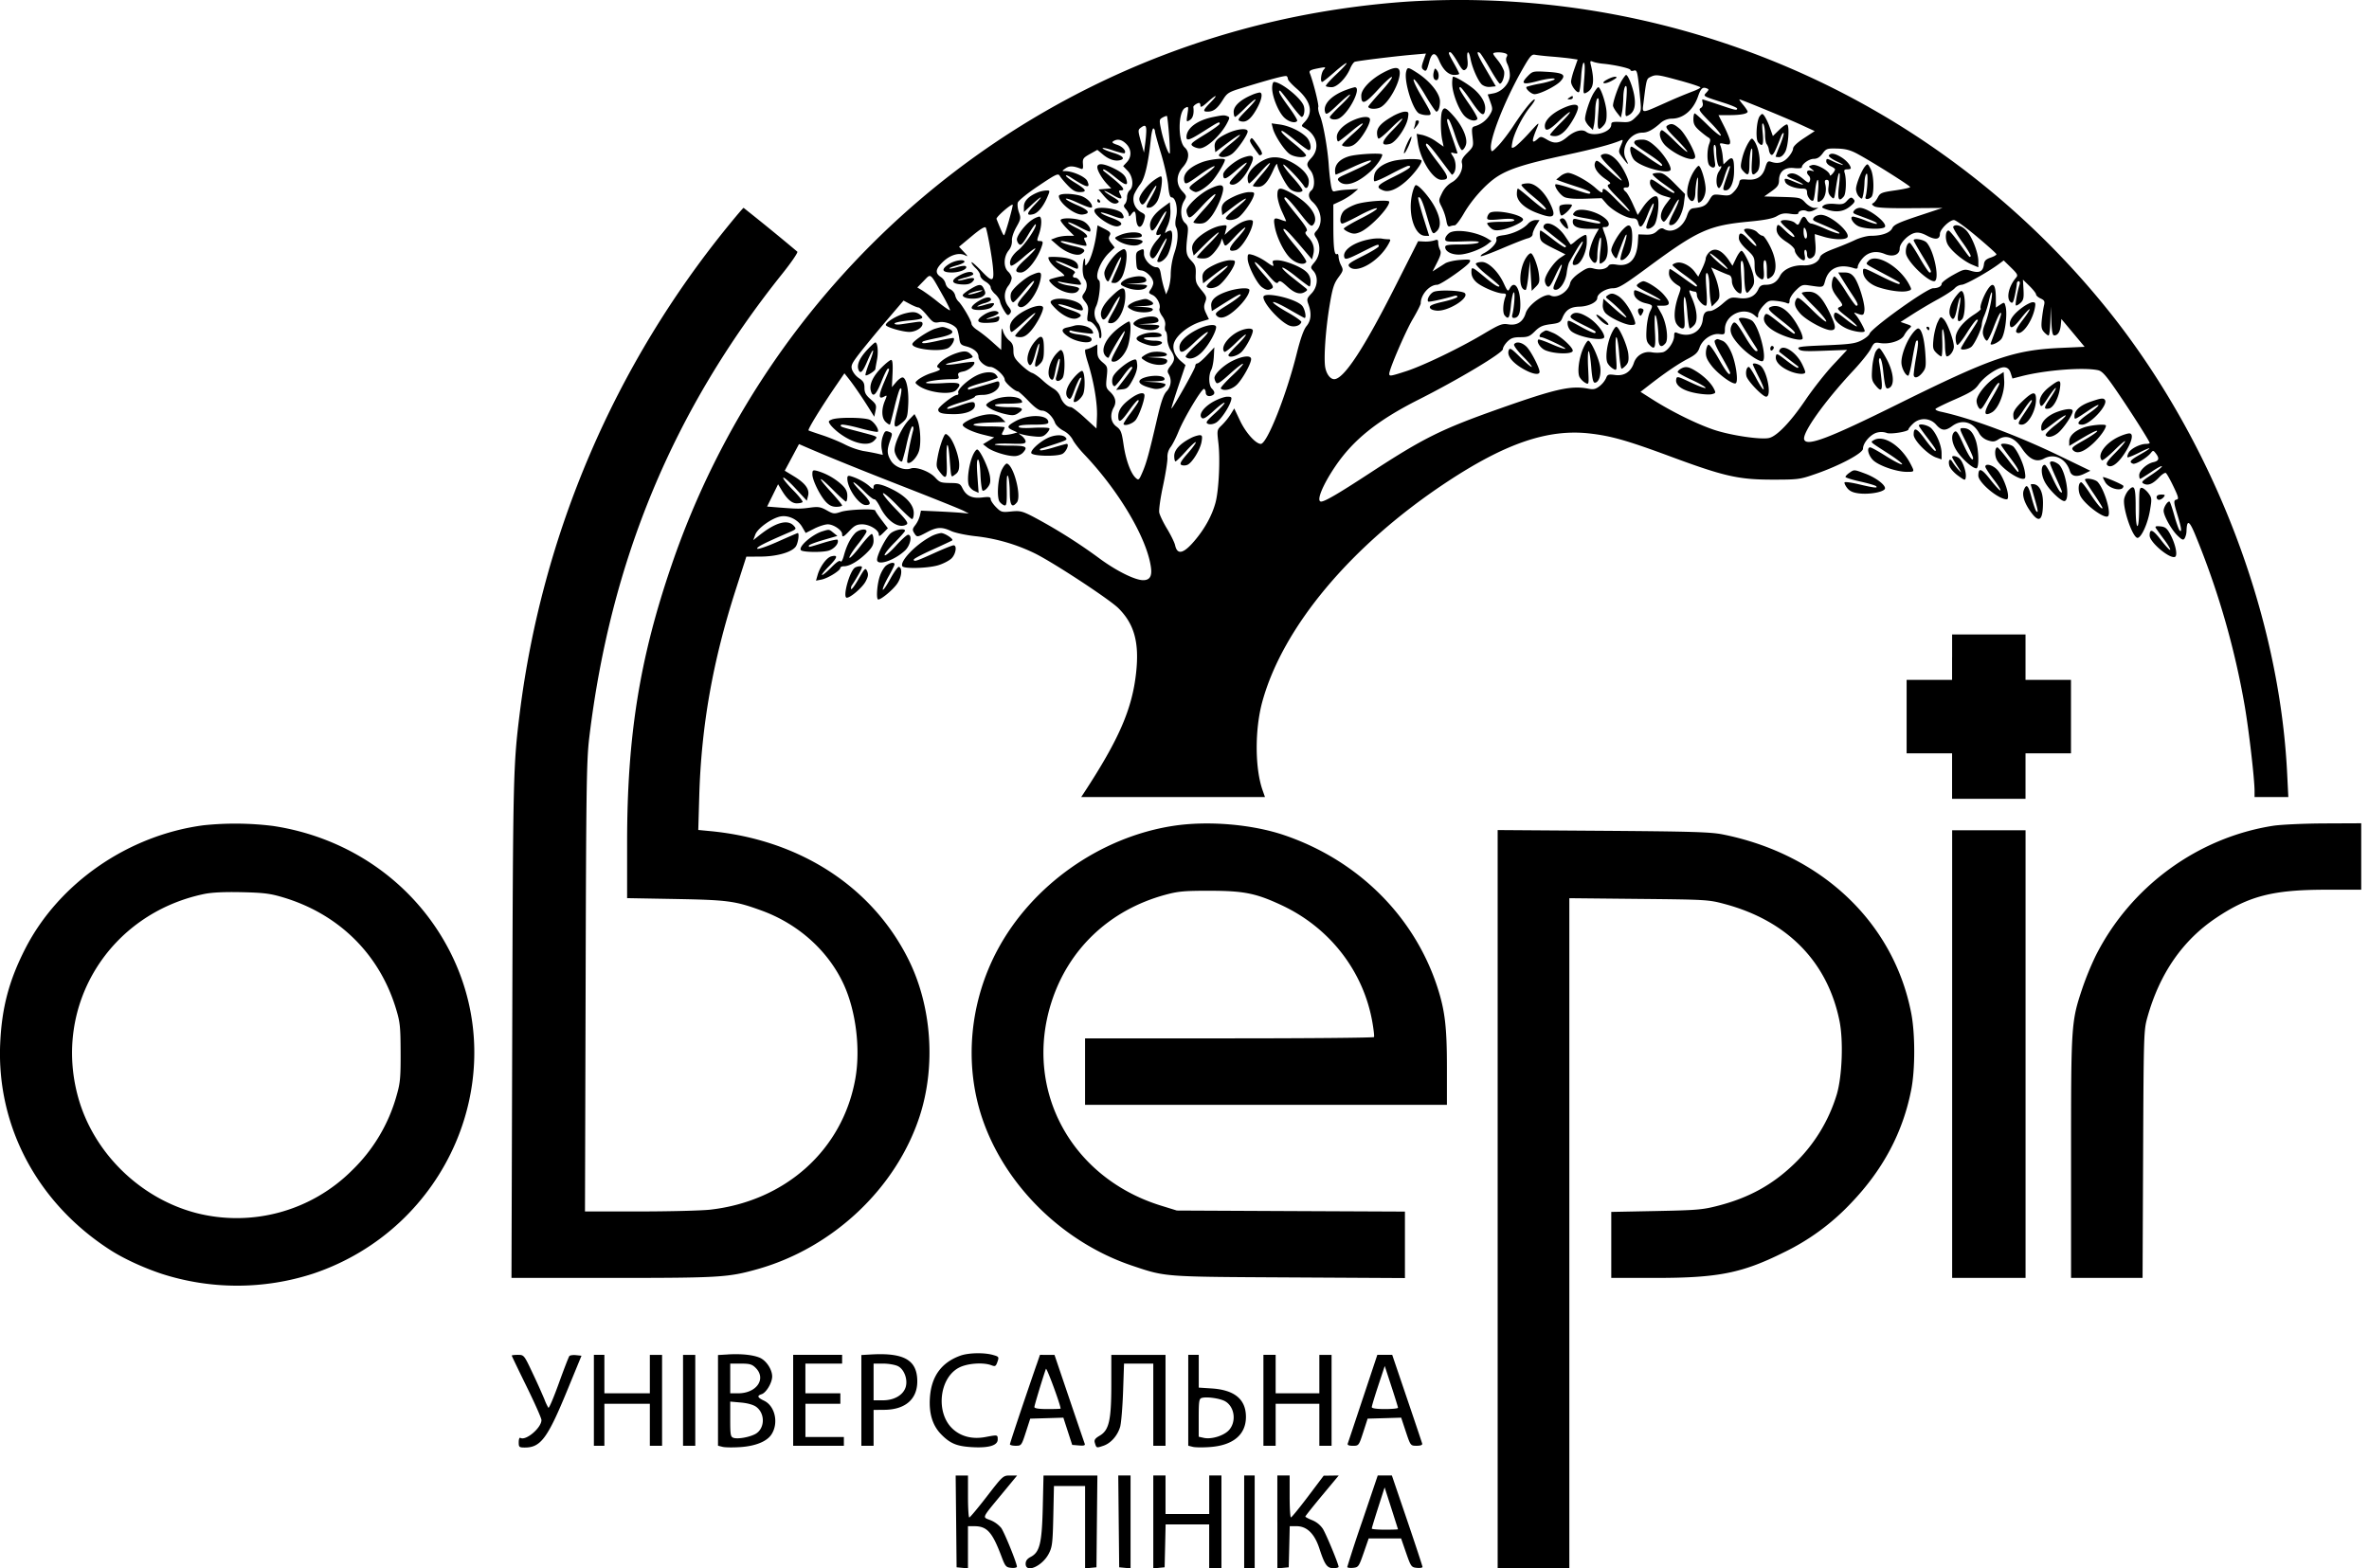 <svg width="74" height="49" viewBox="0 0 74 49" fill="none" xmlns="http://www.w3.org/2000/svg"><path fill-rule="evenodd" clip-rule="evenodd" d="M43.92.053a27.19 27.19 0 0 0-3.39.457 26.085 26.085 0 0 0-19.545 17.125c-1.005 2.927-1.396 5.362-1.396 8.69v1.735l1.515.027c1.635.03 1.859.06 2.69.363 1.153.421 2.09 1.269 2.568 2.32.376.83.519 1.997.358 2.919-.388 2.222-2.174 3.837-4.538 4.104-.27.03-1.26.055-2.2.056h-1.709l.02-7.006c.016-6.225.029-7.093.113-7.792.665-5.536 2.62-10.235 6.031-14.5.284-.355.495-.665.469-.688a72.152 72.152 0 0 0-1.679-1.37c-.012 0-.218.24-.456.533a29.99 29.99 0 0 0-6.536 15.254c-.203 1.633-.21 1.928-.234 9.82l-.024 7.825h3.157c3.348 0 3.607-.016 4.52-.272 2.361-.663 4.34-2.528 5.074-4.781.51-1.571.376-3.443-.353-4.901-1.135-2.272-3.399-3.738-6.187-4.005l-.376-.036.031-1.074c.064-2.18.423-4.207 1.137-6.427l.333-1.038.445-.002c.51-.003.975-.136 1.1-.315.072-.103.118-.42.06-.42-.011 0-.293.121-.626.27-.338.15-.62.246-.638.217-.029-.047.214-.171.974-.499.25-.107.257-.117.169-.214-.192-.212-.56-.112-1.068.288l-.2.159.064-.174c.072-.195.505-.508.782-.565.246-.05.542.09.679.322l.113.193.267-.135c.147-.075.338-.135.425-.135.176 0 .446.183.446.304 0 .117.044.097.242-.113.143-.152.222-.191.384-.191.23 0 .52.176.52.316 0 .071.03.06.142-.051l.142-.142-.196-.257c-.108-.142-.197-.274-.197-.294 0-.068-.843-.038-1.072.038-.21.07-.242.067-.446-.048-.186-.105-.264-.118-.51-.085-.324.044-.392.043-.959-.001l-.393-.031.172-.349.171-.348.105.175c.172.289.322.421.476.421.08 0 .162-.017.183-.038.02-.02-.115-.192-.302-.38-.187-.19-.322-.361-.3-.383.02-.021.195.132.386.34l.349.379.04-.155c.052-.204-.087-.393-.452-.614l-.277-.168.223-.416.222-.416.196.085c.737.319 1.726.72 3.152 1.277.906.354 1.717.68 1.802.726l.156.083-.219-.022c-.12-.012-.456-.032-.747-.046l-.53-.024-.034.156a.873.873 0 0 1-.141.294c-.092.116-.097.153-.038.248.087.14.093.14.404-.025.306-.163.46-.17.755-.034.122.056.47.13.774.162a5.63 5.63 0 0 1 1.85.541c.596.298 2.321 1.432 2.597 1.706.5.498.658 1.079.552 2.029-.125 1.129-.538 2.077-1.63 3.745l-.084.127h5.741l-.074-.21c-.243-.689-.247-1.9-.01-2.767.641-2.338 2.774-4.883 5.737-6.847 1.848-1.225 3.182-1.682 4.482-1.536.68.077 1.181.22 2.523.717 1.68.623 2.13.725 3.182.726.815 0 .866-.006 1.36-.178.755-.262 1.48-.649 1.48-.79 0-.188.255-.469.46-.507a.511.511 0 0 1 .273.013c.099.056.687-.036.687-.107 0-.025.065-.106.144-.18a.495.495 0 0 1 .719.03c.171.196.287.206.505.044.307-.227.658-.128.848.239a.493.493 0 0 0 .264.208c.158.052.212.047.332-.031.238-.157.506-.055.727.277.235.35.455.453.695.324.327-.177.688 0 .811.395.05.162.216.191.445.08l.193-.094-.917-.444c-1.36-.66-2.807-1.198-3.77-1.405-.098-.021-.166-.059-.15-.083.015-.025.291-.16.614-.301.475-.208.614-.295.73-.46.184-.263.632-.56.812-.54.098.012.153.064.192.184l.054.167.273-.07c.745-.193 1.943-.288 2.4-.19.13.028.246.157.592.663.44.643 1.022 1.56 1.022 1.61 0 .016-.05.029-.111.029-.184 0-.477.147-.544.273-.035.065-.052.13-.038.145.015.014.176-.05.36-.142.415-.21.437-.172.033.056-.31.175-.357.235-.222.287.082.031.442-.186.562-.34.063-.08.076-.079.151.018.122.158.1.236-.078.275-.204.045-.44.264-.44.408 0 .062.013.112.03.112.016 0 .176-.1.355-.22.178-.122.324-.199.324-.171 0 .027-.15.148-.334.27-.294.193-.323.226-.233.273.134.07.284.008.48-.199.087-.092.182-.153.21-.136.028.018.136.208.238.422.152.316.172.393.104.407-.107.023-.104.074.027.501.118.387.138.545.06.462-.027-.029-.1-.233-.162-.455-.062-.221-.128-.418-.146-.437-.049-.048-.19.159-.19.279 0 .158.247.6.435.779.143.136.18.15.223.082a.522.522 0 0 0 .056-.218c.012-.37.083-.346.265.089a25.424 25.424 0 0 1 1.555 5.374c.133.782.306 2.28.306 2.65v.19h1.055l-.036-.723c-.24-4.95-2.283-10.295-5.488-14.354a25.865 25.865 0 0 0-9.045-7.242A26.105 26.105 0 0 0 43.919.053zm1.607 1.88c.147.258.185.293.255.235.06-.049.075-.135.057-.303-.033-.288.042-.311.095-.03.052.282.236.698.356.807a.37.37 0 0 0 .267.072l.168-.018-.3-.513c-.279-.475-.33-.611-.2-.531.028.018.171.241.318.497.146.256.285.465.308.465.077 0 .163-.263.13-.396a1.252 1.252 0 0 0-.204-.346c-.166-.209-.167-.214-.05-.232a.773.773 0 0 1 .253.015c.103.026.122.054.084.122-.032.057-.023.138.025.23a.89.89 0 0 1 .074.344c0 .247-.242.516-.512.566l-.18.034.083.233c.078.217.077.244-.022.41a.807.807 0 0 1-.475.353c-.082.026-.09.073-.06.33.034.292.029.306-.163.499-.15.149-.191.228-.168.321.05.197-.102.484-.317.6a.77.77 0 0 0-.305.335c-.112.231-.112.232-.005.442a1.7 1.7 0 0 1 .14.418c.025.151.055.2.113.178a.504.504 0 0 1 .149-.03c.039 0 .166-.165.282-.366.26-.45.701-.935 1.052-1.16.37-.238.884-.4 2.085-.66.93-.2 1.466-.341 1.757-.463.089-.037.09-.027.012.159-.08.191-.078.205.062.388.178.234.202.239.093.02-.17-.342.131-.813.52-.814.157 0 .313-.08.544-.281a.543.543 0 0 1 .371-.156c.358 0 .675-.268.822-.694.084-.245.142-.302.259-.257.087.033.088.042.002.137-.106.116-.127.104.564.326.218.07.396.147.396.17 0 .068-.051.057-.573-.12-.267-.09-.495-.163-.508-.163-.013 0-.01.05.005.11.018.067-.006.128-.062.16-.077.044-.032.11.289.436.209.21.361.401.34.423-.022.022-.206-.125-.408-.326-.203-.201-.386-.366-.408-.366-.022 0-.04.084-.04.186 0 .143.043.223.188.35.103.09.227.187.276.214.07.04.076.078.03.2-.077.203-.072.597.009.678.105.105.193.076.175-.057-.055-.4-.06-.588-.017-.588.027 0 .05.083.05.185 0 .27.06.528.115.494.072-.045.058.02-.038.166-.093.142-.087.473.008.505.033.01.105-.13.16-.313.055-.182.12-.344.146-.36.062-.038.06-.026-.064.334-.13.38-.133.41-.029.41.146 0 .258-.255.261-.591.004-.416-.041-.492-.205-.338l-.125.117-.024-.236a1.495 1.495 0 0 0-.068-.338c-.04-.09-.027-.098.127-.064.147.033.172.023.172-.069 0-.059-.082-.27-.182-.469l-.182-.361.332-.001c.363 0 .578-.042.578-.11 0-.025-.064-.12-.141-.213-.078-.092-.13-.168-.114-.168.05 0 1.475.587 1.917.79l.434.2-.338.222c-.213.14-.338.26-.338.324 0 .056-.069.178-.152.27-.153.172-.321.217-.536.143-.097-.033-.123-.007-.18.18-.084.283-.26.4-.564.375-.205-.016-.236-.004-.25.1a.643.643 0 0 1-.155.267c-.123.133-.164.145-.403.116-.257-.03-.268-.025-.375.155-.104.177-.19.222-.493.257-.099.011-.15.07-.205.234-.126.375-.474.571-.727.411-.058-.036-.118-.017-.21.07-.093.088-.187.117-.355.11l-.228-.008-.013.225c-.032.549-.257.791-.669.721-.132-.022-.222-.012-.246.028-.067.108-.264.15-.456.097-.163-.045-.215-.03-.45.13-.169.115-.277.233-.297.325-.059.27-.413.49-.614.383-.166-.089-.695.289-.774.552-.082.274-.269.394-.545.35-.191-.031-.269 0-.777.302-.746.444-1.88.99-2.414 1.163-.486.157-.526.163-.526.08 0-.144.508-1.325.734-1.708.137-.232.249-.454.249-.493 0-.273.273-.58.515-.58.113 0 .944-.58 1.011-.705.045-.085.018-.092-.288-.072-.185.013-.398.061-.474.108l-.265.169-.13.083.145-.284c.111-.22.131-.308.088-.39a.558.558 0 0 1-.056-.22c0-.098-.02-.11-.123-.074a.98.98 0 0 1-.314.034l-.191-.01-.73 1.445c-.973 1.925-1.594 2.865-1.891 2.865-.121 0-.239-.154-.279-.365-.052-.282.011-1.19.136-1.943.089-.533.135-.68.273-.868.156-.212.16-.234.086-.38a.73.73 0 0 1-.08-.268c0-.063-.021-.102-.048-.085-.082.05-.114-.19-.114-.882l-.001-.666.232-.109c.127-.06.302-.168.388-.242l.156-.132-.31.018a2.46 2.46 0 0 0-.407.049c-.082.026-.106-.012-.14-.23a7.522 7.522 0 0 1-.062-.583c-.032-.5-.172-1.3-.269-1.53-.047-.115-.074-.243-.058-.284.025-.064-.152-.771-.266-1.065-.027-.07.022-.1.243-.143.259-.051.272-.049.194.038-.081.09-.119.384-.049.384.02 0 .193-.138.385-.307.192-.17.362-.296.376-.281.015.014-.132.175-.326.356-.194.182-.338.345-.32.363.018.018.1.033.182.033.17 0 .453-.287.578-.586.042-.101.107-.194.143-.207.087-.03 1.256-.174 1.8-.221l.423-.037-.078.221c-.065.185-.066.232-.004.282.087.073.107.046.188-.258.078-.29.193-.3.306-.028.121.29.29.451.472.451.085 0 .154-.016.154-.036 0-.02-.073-.168-.164-.327-.178-.317-.188-.347-.113-.347.028 0 .129.136.224.303zm2.947-.165c.226.018.5.047.608.063l.199.03-.103.294c-.057.16-.103.34-.103.397 0 .13.194.378.25.322.022-.023.052-.238.066-.478.014-.24.05-.437.08-.437.035 0 .041.176.016.496-.039.494-.038.496.078.434.215-.116.25-.356.126-.87-.027-.114-.017-.127.072-.09.057.023.19.05.295.06.377.034.873.147.873.198 0 .029.047.038.103.02.109-.035.12.018.206.938.03.326.025.346-.14.51-.143.144-.206.169-.401.159-.326-.017-.368-.008-.368.08 0 .236-.557.396-.782.226-.127-.097-.362-.034-.59.157-.242.204-.395.226-.628.089-.18-.106-.207-.11-.291-.033-.199.18-.207.095-.033-.326.088-.212.08-.208-.246.152-.185.203-.386.396-.446.429-.105.056-.109.048-.072-.15.053-.283.32-.811.555-1.098.106-.129.168-.234.137-.234-.07 0-.357.36-.676.848-.138.21-.345.48-.46.599-.197.204-.21.209-.227.09-.042-.295.417-1.467.942-2.403.268-.477.328-.551.431-.53.066.013.304.04.53.058zm-5.253.494c-.395.206-.699.52-.699.723 0 .305.11.266.523-.184.217-.238.413-.415.434-.394.022.021-.135.23-.35.464-.213.235-.388.442-.388.46 0 .079.245.092.38.022.253-.131.603-.754.603-1.073 0-.201-.142-.206-.503-.018zm.704-.025c-.077.293.203 1.201.403 1.308a.619.619 0 0 0 .244.053c.178 0 .174-.012-.19-.629-.15-.253-.25-.474-.222-.49.027-.018.188.203.356.489.168.286.327.52.352.52.062 0 .112-.142.112-.32 0-.245-.307-.63-.707-.889-.29-.187-.31-.19-.348-.042zm.861.012c-.036.143 0 .256.081.256.082 0 .099-.198.026-.298-.067-.09-.074-.088-.107.042zm2.955.11c-.26.261-.188.304.296.173.334-.089.63-.11.492-.033a2.592 2.592 0 0 1-.437.116 3.403 3.403 0 0 0-.4.095c-.07.039.133.232.243.232.167 0 .668-.25.809-.403.187-.203.098-.265-.427-.295-.41-.024-.443-.018-.576.115zm-7.512.108c0 .036.12.168.265.294.452.39.542.747.264 1.046-.116.124-.117.128-.013.186.4.223.495.642.215.944-.159.172-.16.216-.021.394.13.166.146.517.027.616-.115.095-.102.238.033.36.28.253.337.668.126.901-.085.094-.085.111-.002.238a.653.653 0 0 1-.054.738c-.14.167-.141.173-.042.282.16.178.133.501-.06.702-.148.155-.154.18-.093.348.1.278.08.502-.064.674-.086.103-.187.387-.304.854-.327 1.313-.928 2.824-1.122 2.824-.158 0-.47-.348-.648-.723l-.182-.384-.114.185a2.054 2.054 0 0 1-.272.335c-.156.15-.157.151-.108.573.058.508.011 1.466-.09 1.844-.102.382-.31.773-.606 1.136-.376.462-.586.527-.657.202-.019-.085-.131-.316-.25-.513-.12-.197-.23-.427-.246-.51-.016-.083.037-.459.118-.834.08-.376.143-.771.138-.879a.511.511 0 0 1 .097-.33c.058-.073.17-.292.248-.484.18-.444.74-1.374.803-1.335.026.016.048.064.048.105 0 .1.079.145.186.104.109-.042.11-.115.005-.22-.098-.099-.108-.417-.018-.584.035-.066.071-.25.08-.412l.016-.293-.234.252c-.129.139-.263.252-.299.252-.035 0-.064.04-.064.087 0 .08-.715 1.347-.743 1.318-.007-.007.089-.315.213-.684l.226-.67-.146-.126c-.177-.152-.264-.36-.221-.534.063-.26.46-.58.876-.705l.223-.067-.089-.186c-.07-.149-.076-.218-.027-.348.055-.147.044-.182-.123-.382-.16-.192-.183-.256-.173-.488.01-.226-.012-.291-.14-.426-.163-.169-.179-.276-.119-.777.031-.263.021-.314-.079-.405-.141-.128-.155-.467-.027-.683.085-.143.083-.156-.054-.303-.204-.22-.196-.512.02-.758.193-.22.216-.464.058-.608-.22-.198-.213-1.118.008-1.237.108-.058.111-.05.075.194-.038.248-.035.253.074.184.097-.06.136-.205.109-.407-.006-.039.12-.127.182-.128.022 0 .04.039.04.088 0 .063.063.032.22-.11.287-.26.35-.253.092.01-.232.238-.247.284-.09.284.183 0 .303-.09.47-.355.148-.237.178-.255.674-.406.842-.258 1.28-.373 1.324-.348.023.013.041.053.041.088zm10.428.052c-.106.171-.272.648-.272.78 0 .036.056.136.123.221l.123.156.034-.162c.02-.09.038-.302.042-.473.003-.171.034-.328.068-.35.046-.028.052.094.023.466-.04.502-.039.504.077.442.177-.095.231-.299.17-.635-.051-.274-.192-.623-.252-.623-.015 0-.076.08-.136.178zm1.815-.002c.354.097.644.193.644.214 0 .021-.117.08-.26.132a15.95 15.95 0 0 0-.805.337c-.805.359-.756.358-.713.01.09-.732.094-.747.213-.804.175-.085.222-.08.92.111zm-7.11.095c0 .273.184.773.364.987.132.156.36.219.423.116.016-.026-.096-.23-.25-.451-.302-.438-.355-.54-.284-.54.026.001.18.198.344.439.3.44.398.503.431.275.028-.189-.09-.42-.322-.63-.182-.164-.59-.412-.677-.412-.016 0-.03.097-.03.216zm4.832-.123c-.213.116-.086.159.133.045.092-.047.168-.098.168-.112 0-.051-.14-.02-.3.067zm-10.456.261c0 .263.184.724.363.91.14.146.363.207.42.115.014-.022-.108-.222-.27-.443-.268-.366-.34-.5-.27-.5.014 0 .162.185.328.41.167.226.325.41.35.41.076 0 .114-.217.062-.354-.094-.247-.71-.738-.927-.738-.03 0-.056.086-.056.19zm2.331.052c-.49.175-.766.472-.67.721.027.072.106.02.39-.252.196-.188.368-.33.383-.315.016.015-.12.17-.302.343-.182.173-.33.334-.33.356 0 .079.173.105.288.044.316-.17.726-.988.486-.973a2.04 2.04 0 0 0-.245.076zm7.714.1c-.117.19-.271.653-.271.815 0 .055.055.154.122.222l.123.122.035-.163c.019-.09.037-.304.04-.475.005-.17.035-.328.07-.349.046-.028.052.092.023.461-.041.523-.015.584.165.385.079-.088.102-.187.094-.409-.01-.264-.183-.787-.26-.787-.018 0-.08.08-.14.177zm-10.698.072c-.346.15-.549.34-.549.517 0 .089.02.161.043.161.024 0 .164-.123.312-.273.148-.15.294-.273.324-.273.03 0-.088.145-.264.322-.288.292-.307.326-.205.358.172.055.32-.053.5-.368.17-.297.213-.532.096-.528a1.11 1.11 0 0 0-.257.084zm9.935.077c-.07.046-.068.054.014.054.053 0 .096-.024.096-.054 0-.066-.007-.066-.11 0zm-.262.36c-.302.151-.502.357-.502.519 0 .198.117.16.438-.146.429-.41.474-.357.052.06-.18.179-.326.343-.326.367 0 .023.069.042.153.042.102 0 .21-.06.322-.177.18-.191.398-.585.398-.722 0-.126-.212-.104-.535.057zm-3.712.064c-.052.128-.05.647.005.902l.043.205-.235-.164a1.39 1.39 0 0 0-.42-.2l-.187-.037.036.261c.075.544.472 1.178.737 1.176.26-.002.24-.09-.122-.56-.198-.257-.36-.495-.36-.53 0-.109.099-.008.446.452.185.246.346.46.358.473.011.015.044-.01.072-.054.077-.123.062-.37-.033-.515-.082-.124-.08-.13.027-.101.062.016.113.016.113 0s-.074-.238-.164-.494c-.173-.49-.197-.609-.112-.557.028.018.12.24.202.495.083.255.18.463.216.463.036 0 .09-.071.12-.158.07-.2-.101-.598-.4-.928-.224-.248-.284-.271-.341-.13zm-1.54.155c-.355.202-.492.347-.492.52 0 .083.02.164.045.18.025.015.19-.119.367-.298s.346-.325.376-.325c.03 0-.103.16-.296.354-.366.37-.394.511-.087.434.184-.046.513-.521.56-.807.03-.183.021-.2-.098-.199-.072 0-.24.064-.376.14zm11.466-.005c-.103.124-.142.713-.054.82.139.167.179.087.143-.287-.025-.254-.019-.343.019-.287.03.045.055.194.055.33 0 .137.023.272.05.3a.404.404 0 0 1 .07.185c.01.073.045.141.079.152.054.018.117-.103.3-.579.028-.071.064-.117.08-.101.016.015-.034.183-.11.372a5.45 5.45 0 0 0-.14.36c0 .01.048.019.107.019.066 0 .143-.067.197-.172.091-.177.135-.772.062-.845-.022-.023-.133.049-.246.159l-.205.2-.092-.258a1.86 1.86 0 0 0-.165-.36c-.069-.093-.079-.094-.15-.008zm-18.455.584c.024.31.034.573.022.585-.039.04-.197-.394-.267-.731-.065-.313-.063-.332.047-.393.063-.035.124-.055.134-.044.01.01.04.273.064.583zm1.386-.555c-.506.1-.841.35-.841.63 0 .129.104.093.556-.195.457-.29.481-.301.481-.222 0 .027-.21.18-.469.338-.423.26-.46.295-.372.36.054.038.15.07.214.07.217 0 .669-.418.864-.8.08-.155.08-.175.003-.205-.098-.038-.135-.036-.436.024zm4.36.106c-.303.138-.505.345-.505.518 0 .077.02.14.043.14.024 0 .202-.135.395-.298.455-.386.513-.333.067.06-.188.167-.341.324-.341.352 0 .027.076.049.169.049.12 0 .217-.05.332-.174.18-.192.372-.54.372-.67 0-.118-.245-.107-.532.023zm1.952.052a.678.678 0 0 1-.032.15c-.029.091-.024.091.055-.006.099-.121.11-.194.032-.194-.03 0-.055.022-.055.05zm-4.454.2c.052.212.337.654.509.789.138.108.474.148.527.061.016-.025-.127-.173-.317-.328-.375-.304-.512-.445-.432-.445.028 0 .214.136.415.3.2.166.389.301.42.301.106 0 .056-.278-.073-.407-.187-.186-.542-.354-.835-.394l-.254-.035.04.159zm12.317-.087c-.066.042-.01.124.299.436.21.211.356.384.326.384-.03 0-.212-.159-.404-.353-.192-.193-.37-.34-.394-.324-.118.073-.04.343.147.507.36.316.9.508.9.32 0-.156-.325-.74-.488-.876-.189-.16-.258-.176-.386-.094zm-16.272.157c0 .086-.016.275-.036.42l-.036.264-.098-.352c-.09-.326-.091-.357-.008-.42.136-.104.178-.084.178.088zm.272.024c-.001.036.084.348.19.693.104.346.205.795.223.997.023.256.056.37.107.37.122 0 .202.337.142.603-.033.147-.034.272-.002.331.08.151.057.487-.058.813a2.366 2.366 0 0 0-.11.628 1.63 1.63 0 0 1-.075.492l-.07.164-.062-.191a3.293 3.293 0 0 1-.098-.424c-.027-.174-.06-.232-.135-.232-.173 0-.397-.238-.397-.423 0-.156-.008-.163-.13-.108-.115.053-.128.09-.113.336.015.257.027.278.165.294.159.019.37.24.37.388 0 .05-.036.141-.08.204-.073.104-.069.118.056.175.144.066.265.306.217.43-.016.042.024.146.087.233.076.102.107.206.089.298-.015.079-.006.156.02.172.026.016.047.12.048.23 0 .111.049.276.109.366.138.21.137.305-.01.49-.096.124-.106.17-.054.253a.45.45 0 0 1-.067.538c-.096.103-.174.332-.3.877-.248 1.068-.327 1.357-.454 1.652-.106.246-.12.258-.21.176-.156-.142-.311-.566-.38-1.043-.057-.39-.084-.459-.223-.562-.178-.131-.21-.369-.082-.6.091-.166.052-.325-.12-.488-.124-.116-.133-.154-.101-.454.033-.315.028-.333-.13-.465-.129-.11-.163-.182-.163-.348v-.21l-.15.078a.706.706 0 0 1-.213.078c-.04 0-.018.139.065.402.188.591.306 1.29.287 1.704l-.016.364-.363-.333c-.2-.184-.397-.334-.437-.335-.125-.003-.262-.139-.326-.32a.509.509 0 0 0-.204-.25 2.186 2.186 0 0 1-.354-.268c-.115-.107-.262-.21-.327-.23-.065-.019-.223-.136-.35-.259-.196-.188-.233-.258-.233-.437 0-.162-.032-.238-.136-.32a.648.648 0 0 1-.186-.28c-.043-.15-.05-.122-.055.201l-.005.376-.287-.256a4.651 4.651 0 0 0-.464-.367c-.098-.062-.177-.15-.177-.196 0-.094-.305-.61-.41-.697a.407.407 0 0 1-.1-.192.311.311 0 0 0-.157-.19.257.257 0 0 1-.142-.174.362.362 0 0 0-.15-.206c-.186-.122-.167-.25.071-.477.226-.215.504-.296.687-.202.099.051.093.034-.035-.102l-.153-.164.399-.332c.27-.225.41-.31.436-.265.044.08.192.892.224 1.238.044.465-.01.482-.358.117-.172-.18-.312-.301-.312-.27 0 .033.061.116.136.185.075.07.137.171.137.225 0 .054.074.14.164.191.09.052.163.133.163.18 0 .048.062.142.137.208.075.066.144.17.153.23.01.06.068.19.129.288.096.154.121.167.18.097.055-.067.046-.109-.047-.227a.527.527 0 0 1-.006-.638.508.508 0 0 0 .11-.244c0-.059-.05-.15-.11-.205-.15-.137-.145-.459.012-.659a.453.453 0 0 0 .106-.306c-.01-.09.046-.263.136-.424.141-.25.147-.286.082-.466-.038-.107-.054-.244-.034-.305.019-.062.31-.296.645-.52.545-.366.615-.4.664-.313.03.053.144.189.253.302.146.151.243.205.369.205.246 0 .21-.078-.129-.283-.164-.1-.3-.202-.3-.228-.001-.026.064-.005.144.048.511.335.635.362.523.115-.06-.13-.456-.307-.69-.307-.108 0-.107-.004.012-.087.117-.082.235-.08.47.01.071.028.085 0 .073-.146-.013-.163.01-.195.218-.311l.232-.13.168.14c.178.15.363.217.519.187.203-.04.12-.141-.195-.236-.18-.055-.329-.12-.329-.142 0-.024.149.007.33.069.183.061.343.1.357.086.065-.065-.06-.206-.234-.263-.142-.047-.173-.077-.118-.111.13-.083.266-.054.405.085.166.166.174.403.018.57l-.115.123.143.15c.163.17.195.495.06.607-.045.037-.082.133-.082.214 0 .08-.028.175-.064.21-.049.05-.043.088.028.166.05.056.092.136.093.179.001.058.02.054.074-.018.108-.143.135-.12.153.136.022.302.156.34.242.068.057-.185.052-.2-.09-.273a.473.473 0 0 1-.215-.552 1.68 1.68 0 0 1 .193-.322c.143-.188.25-.65.33-1.414.02-.197.057-.345.083-.329.026.016.047.058.046.094zm2.267.057c-.331.155-.423.257-.4.447l.018.144.373-.282c.205-.156.384-.272.398-.258.014.014-.135.154-.332.31-.197.157-.344.308-.327.335.053.086.277.054.421-.06.16-.126.477-.585.477-.692 0-.115-.323-.086-.628.056zm5.601.34c-.063.142-.102.271-.087.286.015.015.079-.09.142-.231.063-.143.102-.272.087-.287-.015-.015-.08.09-.142.232zm-4.892-.138c-.03.047.022.136.28.48.008.011.04.004.073-.016.038-.024-.004-.124-.115-.279-.192-.268-.189-.265-.238-.185zm15.546.118a1.895 1.895 0 0 0-.182.47c-.058.252-.054.294.035.392.157.174.191.134.195-.231.002-.188.027-.391.056-.451.035-.074.042.038.022.341-.03.46-.001.527.16.365.144-.144.087-.726-.096-.975-.068-.095-.08-.089-.19.089zm-3.523-.084c-.073.073-.028.12.4.4.375.247.52.383.408.383a4.9 4.9 0 0 1-.457-.3c-.236-.166-.444-.301-.463-.301-.091 0-.02.321.095.43.256.24 1.127.455 1.127.278 0-.137-.229-.486-.458-.697-.19-.175-.293-.23-.432-.23-.101 0-.2.017-.22.037zm6.953.413c.45.242 1.638.99 1.638 1.032 0 .02-.21.066-.466.103-.424.06-.472.08-.545.22-.043.083-.11.165-.148.181-.05.02-.038.049.037.096.074.047.406.064 1.12.059l1.012-.007-.755.25c-.612.204-.765.275-.814.381-.066.146-.326.24-.669.24-.12 0-.34.059-.491.13-.15.072-.451.196-.667.277-.262.098-.405.183-.428.254-.053.17-.264.274-.525.262-.318-.014-.62.121-.726.328-.101.196-.236.279-.455.279-.115 0-.175.036-.22.133-.103.23-.304.322-.607.282-.255-.034-.28-.025-.521.184-.143.124-.31.22-.384.22-.145 0-.205.07-.225.262-.042.393-.409.586-.799.422-.075-.032-.096-.013-.096.089 0 .192-.195.476-.356.516a1.02 1.02 0 0 1-.338.003.494.494 0 0 0-.565.33c-.092.28-.303.416-.585.378-.21-.028-.239-.018-.283.097a.731.731 0 0 1-.202.25c-.122.095-.193.112-.346.082-.547-.107-1.013-.003-2.785.623-1.831.648-2.37.917-4.068 2.026-.96.628-1.385.876-1.5.876-.163 0 .042-.51.44-1.097.562-.831 1.316-1.436 2.589-2.08 1.257-.634 2.648-1.467 2.648-1.585 0-.052.063-.157.14-.234.11-.11.192-.139.407-.139.232 0 .294-.025.452-.183.148-.148.243-.191.488-.222.268-.034.313-.057.37-.195.105-.254.25-.349.541-.355.278-.007.551-.14.551-.271 0-.134.274-.303.49-.303.174 0 .335-.097 1.124-.68 1.532-1.13 1.877-1.285 3.13-1.403.495-.047.74-.095.869-.172.14-.083.233-.098.423-.07.144.022.243.016.243-.015 0-.08.16-.124.264-.072.056.028.144.017.228-.027l.136-.072-.128-.001c-.07 0-.196-.073-.28-.163-.146-.157-.168-.162-.717-.178l-.567-.015.23-.164c.188-.134.23-.196.232-.341.003-.275.177-.416.472-.382.132.015.24.005.24-.021 0-.104.226-.267.372-.267.107 0 .19-.05.275-.165.115-.155.143-.165.461-.156.259.007.41.047.639.17zm-15.901.074c-.274.085-.426.243-.426.445 0 .068.01.124.024.124.013 0 .258-.109.545-.242.287-.133.535-.221.55-.196.027.043-.138.131-.835.448-.185.084-.223.123-.175.18.177.213.562.103.99-.284.19-.171.376-.435.376-.531 0-.063-.803-.02-1.049.056zm7.889-.042c-.047.03.041.15.286.394.195.193.354.372.354.398 0 .025-.178-.114-.395-.31-.37-.336-.398-.351-.44-.24-.052.142.077.338.342.518.15.102.164.128.086.158-.076.03-.018.112.306.438.22.221.374.402.344.402-.03 0-.213-.16-.406-.355-.368-.37-.437-.413-.437-.267 0 .064-.062.033-.217-.107-.242-.22-.708-.473-.867-.473a.467.467 0 0 0-.234.105l-.13.105.137.052c.075.029.315.11.533.18.217.069.396.146.396.17 0 .067-.052.056-.573-.12-.266-.09-.497-.15-.514-.133-.053.053.13.32.27.394.09.047.305.065.653.055l.519-.016.158.182c.182.206.62.447.817.447.096 0 .142.038.167.14.054.214.14.137.3-.267.08-.203.161-.354.18-.336.017.018-.027.179-.099.356a2.427 2.427 0 0 0-.131.379c0 .092.14.062.244-.052.118-.13.19-.838.09-.899-.087-.054-.277.095-.45.352l-.15.222-.147-.33c-.08-.18-.181-.356-.222-.39-.103-.086-.094-.148.02-.139.132.01.1-.19-.084-.53-.224-.414-.508-.609-.706-.483zm7.11.011c-.019.031.095.117.256.192.16.075.23.12.154.102a1.688 1.688 0 0 1-.283-.11c-.187-.095-.208-.095-.208.007 0 .046.062.112.137.146.075.034.136.078.136.097 0 .069-.16.247-.162.18-.003-.121-.418-.356-.554-.312-.12.038-.121.04-.018.12.103.08.102.081-.017.053-.133-.031-.166.06-.06.165a.155.155 0 0 1 .026.152c-.03.08-.054.074-.198-.047-.205-.173-.353-.221-.473-.154-.077.043-.043.073.192.174.156.068.275.133.263.144-.011.012-.138-.029-.282-.09-.28-.12-.321-.119-.27.015.039.101.302.203.524.203.127 0 .156.024.156.13 0 .128.138.296.195.239.016-.017.044-.168.061-.336s.052-.306.077-.306c.024 0 .03.163.01.361-.032.354-.03.36.08.301.131-.07.199-.31.147-.519-.027-.107-.016-.143.046-.143.064 0 .077.046.055.209-.021.156-.003.234.073.31.1.1.103.095.147-.195.066-.44.094-.558.123-.53.015.015.006.203-.02.417-.048.404-.002.494.155.305.071-.087.086-.54.024-.737-.026-.083-.009-.107.079-.107.062 0 .113-.014.113-.03 0-.093-.13-.247-.293-.347-.202-.125-.337-.145-.39-.059zm-18.311.074c-.245.089-.608.399-.608.52 0 .185.072.166.383-.105.43-.371.475-.342.083.054-.27.273-.307.332-.226.363.139.053.362-.133.537-.447.241-.436.204-.52-.17-.385zm.671.065c-.3.148-.515.385-.515.567 0 .092.021.167.047.167.025 0 .175-.149.333-.33.158-.182.3-.318.316-.303.016.016-.098.174-.252.352s-.28.338-.28.357c0 .018.072.033.16.033.178 0 .312-.15.491-.554.058-.13.108-.194.11-.14.005.133.256.62.387.75.109.109.35.147.402.063.015-.024-.121-.21-.303-.412-.183-.202-.316-.383-.297-.402.032-.032.55.507.65.677.068.115.147.031.147-.156 0-.204-.253-.463-.622-.637-.292-.137-.54-.148-.774-.032zm-1.956.079c-.415.162-.609.387-.53.615.029.08.098.048.455-.21.232-.169.448-.297.481-.286.033.01-.142.164-.389.341-.411.295-.44.328-.348.395a.38.38 0 0 0 .147.073c.11 0 .365-.172.525-.354.15-.172.39-.573.39-.654 0-.07-.485-.016-.73.08zm6.005-.049c-.329.078-.565.248-.606.437-.02.091-.021.181-.002.2.02.02.252-.08.517-.222.265-.141.51-.257.543-.257.16 0 .02.106-.459.344-.525.26-.574.326-.317.424.171.065.418-.035.701-.283.256-.225.528-.59.488-.656-.038-.06-.584-.052-.865.013zm-9.26.199c0 .11.153.369.32.543l.115.12-.199.016-.198.017.15.18c.193.227.334.304.446.24.07-.038.039-.076-.164-.195-.138-.081-.251-.16-.251-.178 0-.016.112.036.25.117.272.16.338.154.243-.022-.049-.093-.045-.114.023-.114.177 0 .048-.147-.513-.586-.047-.037-.058-.067-.023-.068.034-.001.2.112.37.252.325.268.413.276.329.032-.036-.103-.144-.196-.348-.3-.346-.175-.55-.195-.55-.054zm23.98-.024c-.11.133-.28.556-.28.703-.001.08.041.19.094.242.091.09.097.088.13-.065.019-.088.037-.263.041-.389.004-.126.033-.245.064-.264.054-.033.028.53-.033.726-.027.087.097.088.183.002.093-.093.081-.673-.018-.866-.095-.184-.1-.186-.18-.09zm-5.351.16c-.165.268-.251.66-.176.8.112.21.221.141.228-.144.004-.143.028-.333.053-.423.031-.11.038-.015.022.286-.013.248-.003.451.021.451.11 0 .225-.215.225-.418 0-.239-.147-.73-.219-.73-.024 0-.094.08-.154.178zm-1.282.077c-.02.02.117.146.305.281.416.3.391.279.36.311-.016.015-.186-.085-.379-.221-.328-.232-.352-.24-.369-.13-.024.157.182.366.438.443l.208.062-.133.176c-.162.212-.215.407-.14.517.05.071.069.068.142-.027a3.14 3.14 0 0 0 .221-.374c.075-.146.148-.253.163-.238.015.015-.048.177-.14.36-.192.379-.205.459-.074.433.153-.03.334-.356.373-.672l.037-.294-.327-.331c-.253-.257-.364-.332-.488-.332-.089 0-.178.016-.197.036zm-15.593.206c-.215.158-.443.456-.443.577 0 .049.029.117.064.153.05.05.108-.011.251-.266.103-.182.2-.318.215-.303.015.015-.049.161-.142.325-.202.353-.206.378-.05.355.066-.01.166-.096.222-.193.112-.192.197-.78.113-.78-.028 0-.132.06-.23.132zm11.495.13c-.015.023.12.164.3.313.388.32.524.463.441.463-.033 0-.23-.148-.44-.328-.208-.18-.394-.328-.412-.328-.018 0-.033.076-.033.17 0 .221.238.444.633.592.531.199.615.136.403-.301-.176-.363-.46-.625-.68-.625-.102 0-.197.02-.212.043zm-9.751.134c-.304.147-.713.534-.712.673 0 .058.025.142.056.187.044.067.124.006.43-.328.208-.225.394-.392.416-.37.021.02-.124.216-.323.434s-.362.416-.362.44c0 .023.085.043.188.043.15 0 .22-.041.356-.205.173-.21.385-.7.385-.89 0-.139-.125-.134-.434.016zm6.329.188c-.127.612.089 1.273.416 1.273h.122l-.184-.585c-.1-.322-.172-.597-.157-.611.054-.054.127.091.242.484.204.691.203.688.329.574.149-.135.136-.384-.037-.731-.148-.299-.503-.715-.608-.715-.032 0-.088.14-.123.311zm-4.202.003c0 .113.062.336.136.497.075.16.136.301.136.313 0 .011-.063-.004-.14-.033-.236-.09-.259-.071-.219.178.056.352.3.845.506 1.027.184.162.416.213.483.106.019-.032-.142-.267-.358-.523-.215-.256-.375-.483-.355-.503.038-.038.167.094.638.647l.254.298.038-.15c.052-.2.002-.375-.153-.543-.1-.107-.113-.15-.058-.187.052-.036-.026-.166-.308-.513-.208-.255-.38-.482-.38-.505-.006-.117.126.005.463.43.346.438.378.464.448.369.182-.25-.152-.692-.76-1.008-.306-.158-.372-.14-.371.1zm-7.473-.092c-.29.116-.445.272-.445.448v.171l.205-.191c.345-.323.438-.36.153-.061-.28.292-.296.377-.064.319.148-.038.32-.249.445-.55.08-.19.078-.194-.042-.19a.884.884 0 0 0-.252.054zm6.135.125c-.332.154-.423.257-.4.446l.017.145.369-.28c.203-.154.369-.258.369-.231 0 .027-.148.164-.329.306-.18.142-.314.281-.297.309.048.078.26.06.394-.034.14-.098.418-.49.473-.667.035-.11.02-.123-.142-.122-.1 0-.304.058-.454.128zm-5.488-.004c0 .212.504.604.742.576.262-.031.202-.135-.167-.292-.196-.084-.357-.173-.357-.198 0-.025.142.018.314.096.393.178.505.21.505.149 0-.121-.184-.292-.37-.344-.29-.08-.667-.073-.667.013zm24.606.16c-.083.09-.15.106-.36.085-.157-.015-.296.002-.351.043-.082.06-.073.073.082.128.294.102.529.074.731-.088.14-.112.172-.165.127-.218-.075-.091-.105-.085-.229.05zm-23.405-.012c0 .03.026.055.058.055s.043-.025.024-.055c-.019-.03-.044-.054-.058-.054-.013 0-.024.024-.024.054zm8.083.107c-.165.057-.343.157-.396.223-.11.135-.13.38-.033.38.035 0 .27-.111.524-.248.253-.137.5-.24.55-.23.052.012-.15.143-.469.305-.308.156-.56.305-.56.331 0 .026.074.078.164.116.132.055.198.054.341-.005.302-.123.915-.76.915-.949 0-.074-.762-.017-1.036.077zm-6.037.1c-.275.199-.42.414-.397.59.027.215.113.166.29-.162.09-.168.184-.305.21-.306.024 0-.043.156-.15.347-.196.351-.206.437-.041.375.052-.02.015.052-.087.17-.184.21-.269.425-.207.524.069.112.133.055.307-.27.229-.43.271-.384.05.055-.095.186-.16.35-.145.366.068.067.252-.06.333-.231.13-.275.178-.736.076-.736-.043 0-.11.03-.147.068-.038.038-.017-.049.046-.192a1.08 1.08 0 0 0 .099-.51l-.017-.249-.22.16zm-4.8.386c-.071.249-.14.464-.155.478-.022.023-.071-.08-.24-.505-.022-.056.466-.482.506-.442.009.009-.042.22-.112.469zm17.198-.431c-.017.028-.016.114.003.19.032.126.045.131.143.062a.926.926 0 0 0 .189-.19c.076-.11.072-.114-.111-.114-.105 0-.206.023-.224.052zm-14.528.115c-.087.14.542.578.74.515.18-.057.1-.149-.236-.27-.171-.061-.31-.13-.31-.152 0-.022.16.02.354.093.346.13.424.113.31-.068-.094-.148-.78-.243-.858-.118zm23.729.023c-.056.067-.041.09.088.139.53.196.62.236.62.275 0 .024-.151-.017-.337-.09a2.432 2.432 0 0 0-.405-.132c-.135 0-.002.232.175.307.215.09.764.1.816.016.082-.133-.528-.596-.786-.596a.255.255 0 0 0-.172.08zm-8.727.04c-.113.112-.076.135.346.207.226.039.424.091.44.117.045.073-.064.06-.729-.091-.095-.022-.123-.004-.123.08 0 .152.162.221.514.221h.302l-.103.178a2.026 2.026 0 0 0-.165.414c-.053.199-.048.259.025.37.11.168.192.123.193-.104 0-.25.061-.584.105-.584.021 0 .017.175-.008.39-.026.214-.034.402-.018.418.016.016.078-.016.138-.07.133-.121.145-.49.026-.82-.096-.267-.096-.246-.002-.246.129 0 .158-.109.058-.219-.229-.253-.846-.415-.999-.262zm-2.673.05a.252.252 0 0 0-.068.147c0 .063.074.07.404.04.268-.026.416-.019.44.02.024.04-.104.059-.404.059-.242 0-.44.02-.44.046s.048.09.108.144c.084.076.158.09.332.062.23-.037.62-.21.675-.3.098-.158-.903-.367-1.047-.219zm10.143.13c-.057.068-.039.094.116.159.546.23.724.32.67.34-.032.013-.225-.052-.428-.143-.202-.091-.402-.165-.443-.165-.041 0-.101-.05-.133-.11-.079-.146-.134-.137-.212.034-.061.134-.072.138-.163.055-.104-.094-.445-.123-.445-.039 0 .028.104.137.231.243.128.105.213.21.19.233-.022.023-.147-.064-.278-.192-.204-.2-.24-.218-.264-.13-.045.174.048.32.308.485.141.09.25.2.25.254 0 .106.185.314.28.314.04 0 .05-.06.029-.164-.019-.093-.01-.164.02-.164s.053.061.053.137c0 .153.113.181.219.054.044-.053.06-.189.043-.382a5.06 5.06 0 0 1-.02-.3l.272.082c.29.088.62.105.727.037.183-.116-.493-.72-.806-.72-.082 0-.179.036-.216.081zm-24.435.08c-.198.131-.465.478-.465.605 0 .051.033.12.072.153.056.046.117-.02.28-.297.114-.195.22-.343.234-.329.058.058-.33.639-.534.8-.213.169-.315.373-.244.488.022.035.175-.063.389-.25.194-.171.365-.297.38-.282.016.016-.122.165-.307.332-.33.299-.373.42-.15.42.2 0 .543-.44.67-.86.03-.098.015-.123-.07-.123-.1 0-.101-.013-.033-.205.094-.264.1-.56.01-.56a.667.667 0 0 0-.232.109zm.9.008c0 .033.096.156.212.273l.212.212h-.208c-.115 0-.278.027-.362.06l-.154.059.215.187c.252.22.598.343.729.26.17-.107.12-.166-.191-.235-.327-.072-.547-.162-.406-.166.04 0 .222.037.402.084.18.047.34.073.354.06.014-.015-.002-.078-.035-.14-.041-.076-.043-.114-.005-.114.157 0 .021-.159-.25-.292-.17-.083-.293-.164-.277-.181.017-.017.172.046.344.139.172.093.323.159.336.146.066-.066-.076-.27-.236-.336-.222-.093-.68-.104-.68-.016zm15.599-.024c-.039.038.171.29.241.29.023 0 .013-.073-.021-.163-.06-.158-.142-.206-.22-.127zM38.7 6.99a2.373 2.373 0 0 0-.318.231l-.128.118.04-.159c.04-.158.04-.159-.169-.125-.252.041-.658.284-.806.484-.077.104-.097.187-.07.295l.038.15.377-.374c.208-.206.39-.362.405-.347.015.015-.132.185-.326.378-.194.192-.353.37-.353.393 0 .023.083.042.185.042.143 0 .223-.043.35-.187.09-.104.183-.245.205-.314l.04-.125.05.135c.051.135.054.133.351-.184.165-.176.312-.307.327-.292.016.016-.099.169-.254.34-.282.312-.296.433-.044.368.184-.049.537-.637.537-.895 0-.087-.242-.05-.437.068zm9.032 0c-.15.166-.475.318-.763.358-.205.028-.246.052-.225.131.026.102-.166.316-.39.431-.07.036-.115.079-.1.094.016.016.32-.095.674-.247.355-.151.713-.292.796-.312.087-.021.15-.073.15-.126 0-.05.049-.17.108-.267l.108-.178h-.127a.368.368 0 0 0-.231.115zm14.012.397c.336.282.614.532.618.555.005.024-.077.071-.182.106-.144.049-.195.1-.208.206-.027.228-.14.287-.397.21-.209-.063-.238-.056-.572.13-.194.109-.352.23-.352.271 0 .08-.116.14-.267.14-.192 0-1.936 1.25-1.986 1.424-.014.048-.127.14-.25.204-.193.1-.356.123-1.127.155-.787.032-.893.047-.834.117.055.067.194.076.79.053l.722-.027-.438.468c-.24.257-.63.752-.865 1.099-.458.676-.884 1.122-1.13 1.184-.25.063-1.199-.077-1.727-.254-.535-.18-1.322-.568-1.919-.947l-.376-.239.273-.212c.498-.387.912-.668 1.212-.824.231-.12.309-.195.359-.344.084-.25.376-.452.615-.425.166.02.177.01.177-.147 0-.457.603-.733.938-.43.093.085.1.083.1-.022 0-.061.073-.19.163-.287.145-.155.19-.172.396-.151.128.013.275.042.328.066.075.033.095.016.095-.078 0-.067.087-.207.192-.312.169-.17.215-.188.396-.162.488.072.46.08.527-.154.11-.387.439-.528.892-.383.091.03.123.018.123-.044 0-.047.063-.16.14-.25.175-.21.428-.263.7-.15.256.108.47.03.47-.17 0-.163.26-.433.467-.485.11-.027.22-.003.388.086.26.139.401.119.401-.056 0-.14.298-.434.44-.434.054 0 .373.231.708.513zm-13.518-.344c-.02.033-.016.077.01.1.059.048.64.512.67.534.013.01.009.031-.008.049-.018.017-.191-.094-.386-.246-.194-.153-.37-.278-.39-.278-.02 0-.03.08-.02.178.016.16.055.196.407.372l.39.195-.16.106c-.2.13-.483.547-.483.709 0 .066.033.148.074.181.059.05.11-.017.255-.332.1-.217.19-.37.2-.338.01.03-.053.214-.14.408-.139.302-.149.354-.073.37.141.033.329-.236.366-.523.018-.143.055-.298.083-.343l.219-.374c.093-.16.183-.279.2-.262.016.016-.058.172-.165.347-.192.313-.197.436-.016.366.145-.055.307-.427.307-.705 0-.241-.004-.247-.123-.186a1.391 1.391 0 0 0-.245.175c-.067.061-.13.101-.139.089l-.174-.26c-.213-.317-.56-.493-.66-.332zm-13.977.255c-.05.371-.172.788-.268.915-.081.107-.083.107-.084-.023-.003-.227-.068-.078-.078.18-.006.134.022.288.06.341.095.13.089.298-.015.446-.079.113-.076.133.032.27.095.122.11.193.082.383-.028.185-.019.233.046.233.115 0 .308.263.308.42 0 .073.02.12.045.104.064-.039.01-.37-.075-.47a.492.492 0 0 1-.064-.526c.096-.19.16-.771.09-.815-.152-.093.034-.59.324-.865l.167-.159-.106-.134c-.08-.101-.092-.16-.051-.236.046-.086.021-.119-.162-.212l-.216-.11-.035.258zm16.428-.11c-.154.167-.346.516-.346.63 0 .04.035.121.078.18.065.087.083.091.107.024.19-.53.267-.714.29-.69.015.015-.027.19-.093.39-.066.198-.108.374-.092.39.062.061.248-.098.305-.261.065-.188.08-.588.027-.726-.047-.124-.116-.108-.276.063zm10.334-.104c-.015.025.109.236.276.468.167.231.29.436.27.454-.039.04-.008.076-.356-.408-.157-.218-.308-.396-.335-.396-.096 0-.114.263-.03.427.105.202.49.524.761.638l.2.084v-.19c0-.27-.208-.794-.386-.972-.147-.146-.342-.198-.4-.105zm-4.565.272c0 .07-.024.11-.054.092-.03-.019-.054-.112-.054-.208 0-.133.014-.155.054-.093a.46.46 0 0 1 .054.209zm-1.965-.165c0 .025.086.128.19.23.106.102.192.216.192.255 0 .038-.101-.04-.225-.174-.235-.255-.321-.27-.321-.058 0 .08.09.21.246.353.226.209.245.248.245.49 0 .186.03.29.1.354.17.155.211.109.185-.21-.017-.2-.005-.3.036-.3.038 0 .062.116.062.307 0 .306 0 .307.122.226.203-.134.197-.524-.013-.951-.094-.191-.202-.347-.24-.347-.04 0-.115-.05-.17-.11-.095-.105-.41-.155-.41-.065zm-9.215.092c-.067.049-.123.132-.123.184 0 .084.059.092.56.075.4-.013.536-.002.478.038-.045.032-.297.058-.56.058-.384 0-.478.017-.478.082 0 .154.255.264.526.227.266-.036.634-.185.812-.33l.11-.087-.11-.068c-.357-.224-1.02-.321-1.215-.18zm-10.279.061c-.184.08-.187.087-.084.163.18.133.522.204.667.138.216-.099.141-.164-.214-.184l-.342-.02.34-.01c.277-.008.334-.026.308-.092-.041-.109-.421-.105-.675.005zm7.808.13c-.514.09-.883.355-.799.576.027.068.12.04.524-.164.533-.268.548-.273.548-.193 0 .03-.223.166-.495.303-.415.209-.486.262-.43.329.211.255.93-.153 1.228-.7.076-.138.075-.15-.015-.15a1.18 1.18 0 0 1-.206-.023 1.342 1.342 0 0 0-.355.022zm16.982.035c0 .018.123.236.273.485.284.47.305.52.225.52-.027 0-.168-.21-.314-.465s-.285-.464-.308-.464c-.09 0-.155.248-.103.387.107.281.672.814.864.814.19 0 .01-.94-.233-1.208-.085-.094-.404-.149-.404-.07zm-24.814.346c-.195.128-.468.526-.467.68.001.126.087.291.13.248.015-.014.103-.196.195-.402.093-.206.182-.362.198-.346.016.016-.046.195-.138.398a5.926 5.926 0 0 0-.167.388c0 .011.05.02.11.02.065 0 .153-.07.213-.17.117-.192.198-.715.13-.837-.04-.072-.066-.069-.204.021zm18.407.048c-.05.055-.09.136-.09.18 0 .045-.053.19-.116.321l-.116.24-.108-.149c-.143-.196-.403-.327-.567-.286-.072.018-.13.051-.13.073.002.022.173.163.381.313.333.24.448.355.354.355-.015 0-.197-.123-.403-.273-.207-.15-.39-.273-.409-.273-.018 0-.033.061-.033.136 0 .134.107.274.294.383.086.05.087.073.01.29-.142.4-.167.754-.064.91.05.076.13.138.179.138.078 0 .084-.06.054-.491-.02-.275-.014-.492.013-.492.026 0 .066.221.087.492.021.27.057.491.08.491.021 0 .084-.049.138-.108.12-.132.087-.48-.08-.858-.092-.208-.096-.242-.024-.214a.495.495 0 0 0 .136.033c.028 0 .05.05.05.11 0 .115.18.327.277.327.04 0 .045-.168.019-.527-.029-.391-.023-.517.024-.489.035.022.066.189.07.377.003.186.021.412.04.502l.035.163.13-.129c.11-.11.123-.163.095-.373a2.165 2.165 0 0 0-.139-.482l-.105-.238.228.103c.125.056.27.116.323.132.063.02.096.084.096.195 0 .16.159.384.274.384.036 0 .043-.181.018-.528-.027-.394-.02-.518.026-.488.038.023.065.197.067.432.003.216.023.44.045.496.037.095.05.091.163-.052.1-.127.116-.196.087-.377-.04-.253-.299-.806-.38-.816-.03-.003-.106.1-.168.231l-.114.237-.095-.145c-.236-.36-.473-.454-.652-.256zm-14.397.178c0 .207.288.78.448.893.14.098.202.104.314.034.064-.04.011-.128-.263-.437-.189-.212-.31-.384-.27-.382.039.002.207.162.372.356.238.28.31.336.352.273.043-.065.095-.04.286.136.233.214.406.263.563.158.073-.048.072-.062-.003-.122l-.428-.339c-.189-.149-.317-.28-.286-.29.032-.01.227.117.434.285.208.167.393.304.412.304.02 0 .035-.075.035-.166a.405.405 0 0 0-.143-.3c-.17-.157-.669-.353-.9-.353-.142 0-.16.016-.13.11.03.098.006.092-.202-.054a1.755 1.755 0 0 0-.413-.217c-.172-.048-.178-.045-.178.111zm8.745-.096c-.268.322-.312 1.074-.063 1.074.022 0 .062-.202.088-.45l.047-.45.028.463.028.465.13-.13c.113-.113.124-.161.093-.398-.036-.272-.183-.647-.253-.647-.021 0-.065.033-.098.073zm6.024.176c.15.133.247.243.217.243s-.177-.11-.326-.243c-.15-.134-.247-.244-.217-.244s.177.11.326.244zm-20.994-.116c0 .102.136.268.339.415.123.09.19.163.147.163-.042 0-.17.026-.286.058-.206.058-.208.06-.11.17.238.262.705.397.834.24.08-.095.043-.118-.268-.168a1.218 1.218 0 0 1-.328-.092c-.059-.037-.039-.042.068-.02.083.018.264.048.402.067.245.033.25.03.19-.083-.035-.065-.1-.118-.143-.118-.094 0-.104-.064-.023-.145.04-.04-.045-.101-.28-.203-.186-.081-.326-.159-.312-.173.015-.015.166.035.337.11.361.16.361.16.361.064 0-.157-.211-.266-.57-.295-.197-.016-.358-.011-.358.01zm25.608.114c-.083.101-.127.065.466.382.566.303.546.29.506.33-.017.018-.279-.093-.582-.246-.54-.27-.552-.274-.552-.147 0 .2.194.4.478.495.339.112.735.164.911.12.136-.035.138-.042.06-.192-.297-.576-1.06-1.015-1.287-.742zm-28.707.087c-.263.169-.232.267.086.267.257 0 .513-.115.434-.195-.023-.023-.142-.01-.265.026-.123.037-.235.057-.248.044-.013-.013.088-.055.224-.093s.247-.09.247-.117c0-.089-.3-.046-.477.068zm8.314.013c-.332.155-.423.257-.4.448l.018.145.37-.286c.203-.158.382-.274.398-.259.015.016-.133.156-.33.31-.198.156-.345.307-.328.336.049.077.232.063.374-.03.147-.097.44-.492.495-.67.034-.11.02-.122-.143-.122-.1 0-.304.058-.454.128zm25.014.415c-.229.262-.316.646-.174.764.063.052.087.015.136-.215.033-.153.06-.314.06-.357 0-.044.026-.08.058-.08s.045.043.03.096c-.075.244-.144.632-.118.658.016.016.08-.018.143-.074.095-.087.11-.155.096-.417l-.018-.313.205.2c.112.11.205.228.205.262s.064.092.142.127c.12.055.137.09.107.214-.02.082-.05.278-.068.437-.025.23-.012.31.066.396.053.06.118.108.143.108.026 0 .051-.203.058-.45l.01-.452.02.451c.013.33.037.45.09.45.112 0 .185-.116.205-.325l.018-.188.363.434.363.435-.745.034c-1.466.066-2.167.309-5.113 1.769-2.136 1.058-2.816 1.316-2.9 1.098-.076-.199.625-1.185 1.538-2.164.238-.255.482-.559.54-.674.1-.195.12-.208.294-.18.288.047.66-.074.748-.241a.834.834 0 0 1 .164-.217c.083-.07.074-.082-.092-.138l-.183-.063.382-.245c.21-.135.568-.347.795-.47.228-.125.459-.276.514-.338a.351.351 0 0 1 .22-.11c.111 0 .806-.387 1.155-.644l.155-.115.232.226c.2.195.22.237.156.31zm-16.876-.437c-.017.028.14.19.352.36.21.171.383.32.383.332 0 .07-.143-.011-.42-.241-.447-.37-.453-.373-.453-.18 0 .11.05.211.15.304.159.148.65.357.84.357.086 0 .104.023.075.095-.081.201-.096.506-.029.587.121.146.157.09.196-.301.02-.211.061-.398.09-.416.05-.03.015.478-.047.704-.016.057.003.095.048.095.14 0 .205-.13.205-.412 0-.512-.18-.79-.33-.51-.058.106-.07.096-.187-.156-.17-.368-.478-.67-.682-.67-.088 0-.174.023-.191.052zm-16.092.348c-.319.16-.312.278.016.3.184.012.279-.01.349-.08.122-.122.038-.152-.227-.078-.112.03-.215.046-.228.033-.013-.013.09-.052.229-.087.139-.035.252-.083.252-.106 0-.1-.172-.093-.391.018zm2.216.006c-.197.085-.55.384-.629.533-.058.108-.02.318.058.318.026 0 .177-.162.337-.359.16-.197.3-.333.31-.301.01.032-.11.206-.268.388-.224.257-.272.344-.22.395.169.17.6-.36.691-.847.043-.231.002-.25-.279-.127zm25.32.127c.068.113.205.327.304.477.187.281.215.356.134.356-.025 0-.177-.21-.336-.466-.16-.256-.317-.457-.35-.446-.032.01-.066.106-.075.212-.013.15.024.247.172.44.183.24.186.25.076.298-.103.046-.084.073.224.315.186.146.325.277.31.292-.015.015-.173-.086-.35-.226-.266-.21-.329-.238-.357-.165-.052.135.1.321.365.45.217.105.586.159.586.085 0-.057-.177-.38-.266-.484-.083-.099-.082-.103.02-.064.194.072.219.062.237-.095.023-.205-.178-.856-.321-1.039-.085-.108-.163-.145-.306-.145h-.192l.124.205zm-28.104.497c.142.25.247.466.234.479-.012.012-.18-.102-.37-.255a6.337 6.337 0 0 0-.5-.368l-.151-.09.2-.205c.232-.238.185-.273.587.439zm5.84-.533a.578.578 0 0 0-.24.131c-.057.07-.037.095.129.164.25.105.549.105.636 0 .06-.07.023-.083-.28-.092l-.348-.01.314-.02c.217-.013.314-.042.314-.093 0-.137-.216-.17-.525-.08zm15.895.18c-.095.07-.07.093.331.298.508.26.476.301-.048.063-.426-.193-.418-.192-.418-.063 0 .132.15.263.355.312.24.058.244.064.147.257-.049.098-.099.344-.11.548-.019.3-.004.392.074.478.184.204.218.134.189-.39-.015-.273-.012-.506.006-.518.042-.025.103.403.103.722 0 .253.087.315.22.155.103-.124.03-.64-.13-.929l-.137-.244h.187c.24 0 .243-.096.016-.356-.156-.177-.515-.409-.635-.409a.395.395 0 0 0-.15.076zm-20.871.174c-.128.076-.232.16-.232.185 0 .125.47.152.629.036.089-.066.094-.097.039-.219-.081-.177-.144-.177-.436-.002zm31.765.037c-.132.217-.24.529-.197.571.017.018-.073.098-.2.178-.352.225-.585.518-.585.738 0 .103.022.2.049.217.027.016.164-.154.304-.38.14-.225.28-.409.31-.409.06 0 .063-.007-.264.501-.13.2-.235.38-.235.396 0 .074.263.024.343-.065.114-.126.31-.558.31-.687a.925.925 0 0 1 .079-.273 3.08 3.08 0 0 0 .143-.462c.036-.16.076-.279.09-.265.043.043-.097.708-.206.974-.079.194-.091.29-.05.396.028.078.075.14.104.14.028 0 .119-.178.202-.395.15-.395.24-.559.24-.438 0 .034-.073.253-.163.487-.09.235-.164.434-.164.445 0 .073.254-.043.337-.154.112-.151.193-.766.132-1.009-.036-.142-.04-.144-.171-.059l-.134.088v-.27c0-.473-.093-.562-.274-.265zm-27.352.191c-.264.256-.374.48-.312.642.058.152.136.084.344-.303.115-.211.217-.359.227-.327.01.031-.069.214-.176.407-.227.405-.23.414-.096.414.215 0 .446-.437.446-.845 0-.325-.087-.322-.433.012zm3.608-.155c-.364.126-.514.268-.49.464l.018.147.245-.155c.548-.345.656-.403.656-.35 0 .03-.186.171-.413.313-.366.228-.404.267-.333.339.12.12.33.044.617-.22.234-.216.402-.46.402-.585 0-.09-.38-.064-.702.047zm-7.813.037c-.133.042-.252.065-.265.052-.028-.027.307-.129.425-.128.045 0-.027.034-.16.076zm14.263-.024c-.117.06-.217.245-.162.3.022.022.466-.075.816-.178.053-.015.096-.003.096.027s-.198.1-.439.154c-.327.074-.434.12-.422.18.01.052.09.089.215.1.35.029 1.028-.394.877-.546-.086-.085-.831-.113-.981-.037zm16.353.095c-.196.232-.283.515-.206.66.09.167.142.1.216-.275.036-.184.078-.322.093-.307.015.015-.002.178-.039.362-.071.363-.043.456.095.318.098-.098.119-.68.03-.838-.042-.074-.07-.063-.19.08zm-4.846-.06c0 .023.172.213.382.421.21.21.382.417.382.462 0 .045-.197-.114-.438-.354-.355-.352-.449-.42-.491-.353-.09.14-.06.262.113.46.185.21.76.523.961.523.171 0 .165-.113-.027-.52-.241-.507-.412-.682-.669-.682-.117 0-.213.02-.213.043zm-6.061.068c-.072.048-.071.064.01.126.23.176.596.54.57.567-.016.016-.184-.11-.373-.278l-.344-.307-.017.169a.362.362 0 0 0 .075.271c.136.15.62.379.803.379.137 0 .152-.015.119-.123-.1-.325-.342-.682-.534-.79-.145-.082-.204-.084-.31-.014zm-10.757.056c0 .218.582.837.85.904.148.037.3-.018.335-.122.01-.03-.191-.172-.447-.315-.256-.144-.453-.283-.437-.308.016-.026.239.075.496.224.257.148.477.27.49.27.064 0 .01-.276-.073-.377-.186-.226-1.214-.46-1.214-.276zm-8.819.082c-.208.108-.332.23-.284.277.08.081.526.047.62-.047.138-.138.074-.157-.225-.067-.146.044-.248.062-.225.039a.82.82 0 0 1 .235-.096c.107-.03.192-.08.19-.11-.008-.089-.136-.088-.311.004zm2.212.022c-.067.043-.054.08.082.223.25.263.558.404.72.33.185-.084.124-.142-.298-.282-.202-.068-.336-.134-.297-.147.04-.013.218.031.398.098.354.133.419.123.326-.049-.098-.183-.729-.3-.93-.173zm2.675.011a.775.775 0 0 0-.266.127c-.063.061-.048.087.098.163.195.1.611.095.645-.01.015-.044-.08-.071-.296-.084l-.317-.02.314-.01c.321-.011.395-.073.208-.173-.122-.065-.13-.065-.386.007zm-6.844.21c.036 0 .157.11.268.247.183.223.22.243.38.213.181-.034.47.075.553.208.023.038.055.166.072.284.026.192.05.22.22.264.23.06.382.186.382.32 0 .136.212.321.37.321.144 0 .45.273.45.403 0 .081.318.362.41.362.026 0 .176.135.333.3.191.2.33.3.417.3.146 0 .336.176.412.383.027.075.145.185.262.245a.716.716 0 0 1 .287.274c.041.09.204.3.361.464 1.087 1.143 1.962 2.623 2.086 3.532.038.279-.038.402-.248.4-.262-.003-.866-.308-1.39-.701a16.734 16.734 0 0 0-2.063-1.293c-.321-.163-.395-.18-.666-.152-.286.03-.315.022-.472-.135-.091-.092-.167-.205-.167-.25 0-.069-.05-.079-.271-.052-.313.037-.496-.052-.614-.296-.063-.13-.106-.152-.317-.156-.367-.006-.38-.01-.537-.177-.176-.188-.589-.34-.756-.278-.196.072-.501-.046-.62-.24-.127-.209-.132-.333-.026-.634.078-.22.076-.23-.041-.273-.106-.04-.13-.02-.19.149a.846.846 0 0 0-.033.384l.035.19-.185-.043a7.786 7.786 0 0 0-.43-.08 2.41 2.41 0 0 1-.574-.205c-.18-.091-.5-.222-.71-.29-.21-.069-.4-.134-.42-.146-.038-.021.39-.72.88-1.434l.24-.351.127.16c.149.185.433.6.652.951l.153.246.04-.19c.035-.17.02-.205-.153-.355-.15-.13-.192-.207-.193-.357 0-.152-.035-.213-.168-.3a.606.606 0 0 1-.217-.261c-.045-.135-.018-.194.232-.52.156-.2.528-.654.828-1.006l.546-.64.2.107c.11.06.23.108.265.108zm34.488-.004c-.25.182-.396.367-.396.504 0 .194.108.148.336-.144.13-.166.256-.302.28-.302.025 0-.07.15-.21.332-.173.225-.238.35-.2.388.143.143.491-.316.576-.76.028-.148.017-.178-.066-.178-.055 0-.199.072-.32.16zm-31.057.051c-.352.16-.573.376-.573.559 0 .087.023.159.052.159.028 0 .2-.14.383-.308.183-.17.344-.297.357-.284.013.013-.123.17-.302.347-.18.178-.326.342-.326.366 0 .023.07.042.158.042.114 0 .208-.056.335-.2.174-.2.377-.581.38-.715 0-.097-.21-.082-.464.034zm23.193-.066c-.12.05-.075.107.342.434.36.283.475.404.381.404-.015 0-.217-.15-.448-.334-.397-.315-.423-.328-.471-.22-.073.165.076.362.398.525.314.16.721.261.786.197.025-.025-.009-.153-.075-.284-.287-.572-.624-.838-.913-.722zm-4.137.075c-.018.029-.01.093.019.143.046.082.057.08.111-.021.047-.088.043-.12-.019-.143-.043-.017-.093-.007-.111.021zm-22.909.131c-.253.065-.597.272-.597.36 0 .065.518.217.735.217.196 0 .412-.132.412-.253 0-.067-.045-.077-.219-.052l-.436.064c-.13.02-.219.01-.219-.021 0-.03.197-.071.437-.093.43-.038.502-.072.369-.176-.13-.1-.233-.11-.482-.046zm2.475.037c-.285.183-.235.276.136.256.256-.013.317-.035.333-.12.015-.08-.002-.095-.082-.064a1.54 1.54 0 0 1-.265.064c-.093.014-.051-.012.098-.061.143-.047.247-.109.229-.138-.054-.086-.26-.057-.45.063zm18.335.019c-.054.066.001.112.335.28.453.226.458.23.413.274-.019.019-.22-.07-.446-.194-.41-.227-.413-.228-.413-.097a.35.35 0 0 0 .104.226c.212.193 1.042.343 1.042.19 0-.142-.251-.454-.483-.601-.273-.174-.452-.199-.552-.078zm.899.14c.086.09.195.162.242.162.054-.001.016-.06-.106-.163-.249-.21-.337-.21-.136 0zm-14.313-.05a.571.571 0 0 0-.233.124c-.05.06-.025.093.124.164.234.111.545.115.634.007.06-.071.023-.083-.28-.092l-.348-.01.314-.02c.217-.014.314-.043.314-.093 0-.138-.216-.17-.525-.08zm24.86.134c-.05.109-.108.34-.126.514-.029.275-.018.33.083.432.064.064.137.116.161.116.025 0 .038-.215.03-.478-.012-.322-.001-.433.03-.341.027.075.05.29.054.478.003.188.028.341.056.341.097 0 .222-.172.222-.305 0-.195-.202-.741-.317-.856-.094-.094-.102-.09-.192.1zm-6.206-.104c0 .03.249.44.533.88.066.1.067.122.006.121-.041 0-.186-.186-.32-.413-.306-.512-.356-.558-.438-.403-.095.177-.023.36.26.663.248.265.647.522.71.459.123-.123-.111-1.03-.32-1.24-.095-.095-.431-.148-.431-.067zM35 10.204c-.432.313-.638.704-.477.905.048.06.099.085.112.055.122-.27.483-.861.498-.816.01.032-.08.238-.2.458-.24.437-.257.494-.145.494.147 0 .353-.223.439-.474.092-.27.118-.782.04-.782-.025 0-.146.072-.267.16zm-1.461-.024a2.95 2.95 0 0 1-.205.051c-.205.045-.187.143.053.299.233.15.635.217.698.115.058-.095-.061-.154-.395-.196-.158-.02-.288-.06-.288-.09s.034-.041.074-.026c.04.016.215.046.388.068.302.038.312.035.256-.07-.07-.13-.394-.214-.581-.151zm3.865.112c-.346.172-.561.383-.561.548 0 .233.114.2.462-.135.191-.184.38-.333.42-.332.04.001-.107.167-.327.37-.22.2-.382.384-.36.407.112.112.345.033.54-.184.196-.215.407-.601.41-.745.002-.112-.286-.078-.584.07zm-8.186-.025c-.205.06-.687.377-.717.473-.052.164.86.272 1.117.133.108-.058.22-.262.17-.311-.01-.011-.227.026-.48.083-.422.094-.557.101-.483.027.015-.016.228-.068.473-.117.47-.095.572-.193.306-.294-.16-.06-.155-.06-.386.006zm21.112.173c-.137.31-.193.758-.114.906a.513.513 0 0 0 .178.178c.117.062.117.061.082-.463-.018-.29-.013-.526.013-.526s.065.222.087.492c.02.27.057.492.079.492s.084-.049.138-.108c.074-.083.09-.167.07-.354-.03-.266-.289-.85-.377-.85-.029 0-.1.105-.156.233zm9.856-.178c.018.03.044.055.058.055.013 0 .024-.025.024-.055s-.026-.054-.058-.054-.043.024-.024.054zm-21.46.076c-.35.154-.617.517-.48.654.02.02.18-.103.355-.276.174-.172.317-.29.317-.259 0 .03-.123.176-.273.324-.15.148-.273.289-.273.312 0 .105.289.032.419-.107.143-.152.342-.53.344-.655.001-.088-.2-.085-.409.007zm20.978.13c-.174.251-.31.625-.31.854 0 .168.127.415.213.415.024 0 .083-.236.13-.525.049-.289.102-.538.118-.555.077-.077.077.057.002.483a6.424 6.424 0 0 0-.08.556c0 .143.14.116.275-.054.106-.135.116-.196.09-.588-.032-.482-.12-.792-.227-.792-.038 0-.133.092-.21.205zm-11.517-.092c-.101.059-.13.16-.046.16.093 0 .785.33.755.36-.017.016-.207-.047-.423-.142-.215-.095-.404-.16-.42-.145-.068.069.065.27.22.335.292.121.855.129.855.012 0-.11-.386-.46-.612-.554-.236-.099-.208-.097-.33-.026zm-12.487.066c-.262.093-.263.174-.005.278.235.094.375.11.515.055.163-.062.087-.13-.145-.131-.128 0-.27-.025-.315-.054-.058-.037.011-.053.237-.054.23 0 .312-.02.296-.069-.03-.093-.354-.107-.583-.025zm-3.382.238c-.173.21-.264.496-.206.647.062.163.133.076.23-.282.054-.2.108-.336.12-.301.011.034-.02.2-.069.37-.102.352-.076.422.095.252.095-.096.12-.185.12-.445.003-.441-.073-.505-.29-.24zm21.254-.048c-.042.027.024.19.204.504.146.256.266.483.267.506 0 .132-.121-.016-.352-.426-.144-.257-.29-.458-.323-.447-.034.011-.07.107-.079.213-.012.15.025.247.166.433.201.266.677.614.764.56.091-.056.001-.663-.146-.984-.09-.197-.18-.31-.276-.347-.169-.063-.148-.062-.225-.012zm-4.115.245c-.137.31-.194.758-.115.906a.51.51 0 0 0 .178.178c.115.061.115.058.088-.464-.015-.288-.008-.525.015-.525.024 0 .06.222.082.492.027.355.059.492.111.492.12 0 .2-.22.172-.472-.03-.258-.289-.84-.375-.84-.03 0-.1.105-.156.233zm-22.38.065c-.227.247-.318.457-.262.604.059.153.132.083.283-.274.197-.464.246-.413.057.06-.08.2-.133.377-.118.392.034.034.303-.136.307-.193.001-.022.024-.15.05-.286.049-.251.02-.546-.052-.546-.023 0-.142.11-.265.243zm20.219-.183c-.02.034.104.204.282.383.175.177.295.322.267.322-.028 0-.192-.14-.365-.31-.27-.268-.318-.297-.352-.21-.06.159.095.368.416.561.304.182.547.23.547.11-.002-.13-.268-.642-.404-.78-.143-.142-.328-.178-.391-.076zm8.003.135c0 .046.024.07.054.051.03-.018.055-.057.055-.085 0-.028-.025-.051-.055-.051s-.054.038-.054.085zm.298.027c-.02.032-.027.065-.017.072l.292.227c.15.117.283.22.296.228.012.009.01.029-.006.044-.015.016-.173-.084-.35-.222-.299-.232-.323-.242-.34-.133-.023.152.126.317.4.443.24.11.519.135.519.046 0-.031-.048-.151-.107-.266-.184-.362-.579-.614-.687-.439zm2.98.09a2.006 2.006 0 0 0-.097.508c-.022.306-.01.375.093.505.19.24.24.192.196-.191a8.141 8.141 0 0 0-.068-.492c-.017-.083-.006-.15.024-.15s.072.154.093.341c.067.599.084.646.2.584.169-.09.136-.47-.074-.875-.098-.188-.204-.35-.237-.361-.032-.011-.09.048-.13.132zm-25.554.013c-.244.244-.352.691-.197.82.066.054.089.011.144-.268.036-.183.087-.347.114-.364.05-.03.01.208-.095.58-.038.133.093.15.197.025.082-.1.09-.679.011-.82-.049-.087-.062-.085-.174.027zm-3.116 0c-.217.066-.455.201-.563.32-.09.1-.091.115-.012.16.068.037.02.07-.21.142a1.547 1.547 0 0 0-.425.202c-.126.106-.126.108-.019.191.296.229 1.037.318 1.194.145.192-.213.125-.246-.428-.213-.286.017-.519.011-.519-.012 0-.048.455-.111.809-.112.206 0 .232-.014.203-.103-.026-.084.003-.11.159-.14.17-.031.394-.231.33-.295-.013-.013-.21.006-.44.043-.491.08-.61.04-.15-.05.174-.035.376-.081.448-.103.122-.038.125-.046.037-.133-.1-.1-.194-.11-.413-.043zm6.035-.013a.796.796 0 0 0-.21.1c-.097.067-.096.074.027.153.27.175.701.182.701.01 0-.056-.087-.083-.314-.097l-.314-.02.319-.01c.227-.008.312-.03.296-.079-.024-.072-.32-.105-.505-.057zm2.55.266c-.277.139-.558.407-.556.533a.31.31 0 0 0 .05.14c.037.061.128.005.42-.259.508-.457.583-.424.088.04-.217.204-.38.387-.36.407.1.098.365.028.52-.138.178-.19.427-.646.427-.78 0-.13-.267-.103-.588.057zm-3.117-.024c-.201.075-.556.377-.61.52-.05.128-.02.292.053.292.022 0 .136-.135.254-.3.191-.266.296-.362.296-.27 0 .018-.113.18-.252.36l-.252.327.184-.018c.16-.015.204-.056.337-.304.102-.19.148-.348.137-.47-.016-.17-.028-.181-.147-.137zm-7.832.225c-.27.27-.392.528-.343.723.06.236.163.151.331-.273.09-.225.182-.41.205-.41.06 0 .06.004-.124.434-.174.41-.173.535.003.44.099-.053.1-.046.024.135-.113.272-.1.54.03.658.06.055.119.09.13.077.01-.013.074-.256.142-.542.069-.285.146-.542.172-.57.08-.088.052.134-.084.666-.143.555-.115.618.168.375.137-.118.154-.172.173-.554.023-.457-.06-.845-.18-.845-.04 0-.132.068-.202.152l-.128.151.02-.425c.013-.29 0-.425-.043-.425-.034 0-.166.105-.294.233zm27.21-.095c0 .016.086.2.192.41.242.481.168.504-.086.027-.103-.196-.207-.355-.23-.356-.07 0-.109.154-.075.29.038.152.506.639.614.639.194 0 .018-.869-.2-.985-.108-.058-.215-.07-.215-.024zm-2.253.14c-.052.03-.095.076-.095.1 0 .024.196.134.437.244.24.11.436.222.436.25 0 .028-.202-.045-.45-.162-.44-.207-.451-.21-.47-.094-.029.183.205.344.614.421.198.038.422.053.498.034.13-.033.134-.042.06-.184-.095-.181-.323-.4-.58-.553-.21-.127-.307-.139-.45-.056zm-18.952.273c-.23.268-.303.517-.187.634.07.07.096.038.204-.253.069-.183.146-.346.172-.362.067-.041.064-.031-.088.358-.075.191-.123.361-.107.377.048.048.21-.076.284-.217.083-.157.066-.715-.021-.744-.034-.011-.15.082-.257.207zm-3.068-.053c-.282.149-.582.436-.548.525.015.039-.003.07-.04.071-.108.003-.585.376-.585.458 0 .107.124.142.499.142.377 0 .648-.115.648-.275 0-.135-.068-.135-.464.002-.349.12-.461.137-.38.06.029-.028.23-.103.448-.167.218-.064.396-.14.396-.169 0-.028.107-.052.238-.052.273 0 .526-.161.526-.335 0-.086-.024-.102-.114-.073-.156.05-.837.244-.855.244-.007 0-.014-.02-.014-.047 0-.026.21-.103.465-.171.255-.069.464-.141.464-.161 0-.02-.03-.066-.066-.101-.1-.1-.376-.079-.618.049zm31.851.044c-.288.183-.589.561-.589.74 0 .065.031.16.07.213.061.085.095.05.303-.316.219-.385.337-.535.337-.43 0 .026-.108.23-.24.455-.26.44-.256.582.01.433.206-.116.405-.626.383-.986l-.017-.273-.257.164zm-26.594.014c-.277.1-.151.244.301.343.155.034.368-.043.368-.133 0-.028-.154-.059-.341-.07l-.342-.019.34-.01c.277-.009.334-.026.308-.093-.037-.095-.396-.105-.634-.018zm28.29.28c-.251.191-.36.399-.297.563.031.082.074.044.24-.212.111-.17.221-.311.244-.312.024 0-.044.128-.15.286-.225.335-.235.383-.07.36.145-.021.311-.325.354-.649.036-.266-.013-.271-.322-.036zm-28.7.362c-.278.202-.396.37-.396.563 0 .228.082.185.337-.176.127-.18.252-.328.278-.328.057 0 .025.055-.242.421a2.293 2.293 0 0 0-.209.314c0 .095.281.01.379-.114.106-.136.276-.608.276-.768 0-.12-.19-.08-.422.088zm27.835.104c-.192.184-.273.305-.273.406 0 .25.091.213.308-.123.116-.18.232-.327.258-.328.045 0-.002.085-.275.49-.154.23-.158.275-.027.275.201 0 .446-.434.446-.79 0-.268-.105-.25-.437.07zm-32.152-.045c-.13.06-.22.132-.201.163.055.09.323.212.602.274.212.048.281.043.388-.027.218-.143.149-.192-.277-.192-.224 0-.422-.024-.44-.054-.022-.035.127-.055.406-.055.242 0 .44-.02.44-.043 0-.197-.543-.236-.918-.066zm6.899.042c-.305.168-.478.405-.372.51.05.05.136 0 .374-.218.17-.156.324-.27.34-.255.016.017-.116.163-.294.326-.282.258-.31.3-.218.337.062.024.16.01.244-.038.141-.08.404-.465.47-.69.03-.107.015-.123-.119-.122-.084 0-.276.068-.425.15zm27.383.01c-.314.109-.492.27-.492.449 0 .12-.008.123.457-.19.401-.27.387-.173-.016.11-.344.24-.404.344-.2.344.246 0 .812-.608.713-.767-.045-.073-.117-.065-.462.054zm-1.02.31c-.3.107-.51.306-.51.485 0 .165.004.163.45-.177.174-.132.315-.217.315-.19 0 .027-.149.164-.33.305-.181.14-.315.28-.297.31.055.088.221.059.381-.067.166-.13.464-.57.464-.684 0-.091-.184-.084-.473.018zm-35.878.252c-.212.22-.45.72-.451.948 0 .15.18.41.239.345a5.9 5.9 0 0 0 .143-.555c.067-.293.146-.533.176-.533s.04.055.023.121c-.11.418-.21.98-.182 1.008.079.078.309-.157.369-.377.071-.266.032-.798-.074-1l-.071-.136-.172.179zm2.142-.1c-.236.073-.464.2-.464.258 0 .078.297.222.63.304l.355.087-.176.107-.175.107.133.103c.163.126.61.268.845.268a.39.39 0 0 0 .263-.1c.176-.194.115-.228-.41-.228-.275 0-.483-.017-.462-.038.021-.022.246-.032.5-.023.385.013.462.002.462-.068 0-.045-.055-.124-.122-.175-.108-.08-.11-.087-.014-.053a2.4 2.4 0 0 0 .389.068c.237.026.297.012.398-.088.065-.065.106-.138.091-.161-.014-.024-.236-.032-.493-.019-.324.017-.467.006-.467-.037 0-.04.157-.061.464-.061.358 0 .464-.018.464-.075 0-.243-.623-.26-1.034-.03-.26.146-.273.193-.077.282l.145.066-.131.037c-.072.02-.188.039-.256.042-.107.005-.117-.01-.068-.1a.529.529 0 0 0 .056-.137c0-.017-.221-.03-.491-.03-.65 0-.639-.101.013-.121l.505-.016-.122-.123c-.141-.14-.401-.157-.751-.047zm-4.55.09c-.115.046-.119.06-.047.164.044.062.162.175.263.252.449.34.926.442 1.111.237.114-.125.14-.11-.49-.276-.578-.15-.585-.153-.551-.209.016-.026.276.02.578.102.302.082.559.133.571.113.044-.07-.11-.303-.245-.37-.157-.08-1-.09-1.19-.013zm33.954.192c0 .018.106.171.236.342.29.38.33.446.27.446-.027 0-.165-.16-.309-.355-.267-.364-.36-.403-.36-.15 0 .174.44.622.7.712l.173.06-.001-.201c-.002-.234-.157-.606-.322-.771-.102-.102-.387-.163-.387-.083zm5.155.057c-.29.103-.459.264-.459.437v.14l.178-.107c.495-.297.696-.4.696-.356 0 .027-.187.155-.415.285-.37.21-.406.245-.332.319.121.12.33.047.618-.218.212-.196.402-.46.402-.558 0-.06-.469-.02-.688.058zm-3.681.457c.12.24.219.462.219.495 0 .143-.134-.048-.313-.446-.156-.346-.209-.419-.268-.37-.123.103-.085.37.09.625.17.246.48.516.592.516.093 0 .079-.595-.02-.88-.094-.269-.206-.376-.393-.376-.124 0-.123.007.093.436zm-31.975-.078a3.224 3.224 0 0 0-.147.528c-.053.286-.048.332.05.464.212.285.251.234.23-.301-.024-.615.04-.716.088-.138.057.69.038.635.18.535.091-.064.122-.14.122-.3 0-.264-.184-.77-.328-.9-.104-.095-.11-.092-.195.112zm36.753-.092c-.42.192-.698.574-.535.737.02.02.193-.116.382-.303.19-.188.344-.319.344-.29 0 .028-.14.193-.311.366-.24.243-.297.33-.248.38.108.108.318-.03.529-.348.24-.361.31-.645.16-.643-.056 0-.2.046-.32.101zm-33.5.059c-.256.136-.504.372-.477.455.032.095.793.115.97.025.12-.062.228-.313.134-.313-.02 0-.207.052-.416.115-.209.064-.395.101-.412.083-.018-.017.002-.043.044-.056.818-.262.818-.262.754-.339-.088-.106-.367-.092-.596.03zm4.478 0c-.318.168-.491.361-.491.546 0 .092.018.167.04.168.023 0 .168-.141.323-.314.155-.174.295-.302.31-.287.017.016-.095.172-.248.347-.21.238-.261.329-.207.362.04.025.124.026.186.003.15-.054.41-.476.451-.73.028-.173.018-.201-.07-.2a.909.909 0 0 0-.294.105zm21.352.055c-.098.063-.13.034.462.415.27.174.464.325.43.337-.035.011-.258-.104-.497-.255-.239-.152-.462-.276-.497-.276-.121 0-.062.254.093.403.179.171.732.362 1.05.362.244 0 .244 0 .124-.235-.299-.583-.86-.944-1.165-.75zm3.984.141c0 .017.123.192.274.39.242.322.316.455.252.455-.011 0-.151-.172-.31-.383-.16-.21-.308-.382-.329-.382-.081 0-.095.243-.022.385.122.236.62.598.822.598.077 0 .086-.036.056-.223-.038-.237-.207-.614-.348-.774-.075-.086-.395-.139-.395-.066zm-32.131.361c-.11.274-.167.694-.12.88.018.072.096.16.174.196l.14.064-.037-.52c-.026-.345-.02-.519.018-.519.033 0 .065.192.076.46.01.253.04.48.065.505.025.025.095-.015.155-.09.086-.105.102-.181.076-.354-.039-.251-.3-.808-.393-.835-.034-.01-.103.086-.154.213zm30.603.023c0 .017.075.146.168.287.141.215.146.232.03.106a1.753 1.753 0 0 1-.191-.246c-.074-.131-.137-.05-.095.12.02.077.14.216.266.308.222.161.232.163.249.053.022-.147-.085-.472-.19-.578-.08-.079-.237-.112-.237-.05zm3.057.184c0 .029.086.24.192.472.211.465.217.483.13.429-.034-.02-.144-.219-.245-.44-.1-.222-.208-.403-.238-.403-.127 0-.128.294-.001.533.134.254.527.63.624.597.183-.06.02-1-.202-1.155-.135-.095-.26-.11-.26-.032zm-32.739.206c-.127.263-.169.881-.068 1.01.04.05.107.1.15.11.063.013.076-.08.07-.503-.006-.349.007-.483.04-.41.028.06.052.288.054.505.004.41.068.5.222.315.152-.183-.091-1.142-.307-1.214-.033-.01-.105.073-.16.187zm30.72-.09c0 .033.112.207.25.387.139.18.24.34.223.355-.015.016-.157-.135-.314-.335-.28-.357-.375-.389-.378-.128-.001.187.495.635.805.727.103.03.123.015.123-.09 0-.21-.181-.653-.336-.819-.142-.152-.374-.212-.374-.096zm-36.64.239c0 .18.238.665.425.864.1.105.195.15.322.15.1 0 .181-.02.181-.043 0-.024-.162-.22-.36-.437-.447-.49-.387-.517.087-.039.193.196.37.355.394.355.024 0 .043-.08.043-.18 0-.133-.047-.226-.178-.35a1.95 1.95 0 0 0-.764-.428c-.135-.033-.15-.022-.15.107zm32.392-.048c-.067.047-.121.104-.121.128 0 .023.202.087.45.142.248.055.474.12.503.146.08.07-.064.055-.531-.057-.234-.056-.436-.083-.45-.06-.014.022.023.101.081.176.078.098.18.145.368.168.296.036.703-.027.798-.125.09-.092-.232-.354-.606-.494-.348-.13-.34-.13-.492-.024zm-31.3.178c0 .308.363.83.578.83.198 0 .16-.104-.153-.422-.157-.159-.26-.289-.23-.289s.176.124.324.274c.148.15.293.266.322.256.03-.01.112.1.183.243.225.45.593.691.829.542.061-.04-.014-.145-.35-.49-.237-.243-.411-.46-.388-.483.022-.023.224.15.447.382.223.233.43.424.46.424.029 0 .053-.085.053-.19 0-.256-.244-.525-.668-.737-.376-.188-.588-.215-.588-.074 0 .079-.016.076-.123-.021-.13-.12-.37-.251-.573-.313-.099-.03-.123-.017-.123.068zm39.296.12c.128.215.565.303.565.113 0-.036-.553-.277-.636-.277-.014 0 .018.073.071.163zm-.636-.08c0 .016.122.212.273.434.15.223.273.422.273.442 0 .082-.169-.113-.385-.444-.126-.194-.25-.353-.276-.353-.095 0-.111.264-.027.427.14.27.734.711.856.636.122-.076-.103-.84-.316-1.074-.079-.088-.398-.142-.398-.068zm-1.693.148c0 .008.049.186.109.396.121.423.134.513.062.434-.026-.028-.091-.218-.145-.42-.104-.396-.162-.45-.246-.23-.061.162.033.431.252.718.237.312.348.209.35-.328 0-.352-.123-.58-.314-.583-.037 0-.068.005-.068.013zm3.043.19a.666.666 0 0 0-.122.241c-.07.282.275 1.283.426 1.234.124-.04.308-.457.375-.849.063-.368.06-.401-.045-.543-.062-.082-.153-.158-.202-.168-.079-.016-.09.055-.09.587 0 .367-.021.605-.054.605s-.055-.237-.055-.6c0-.632-.04-.72-.233-.506zm.888.206c0 .045.034.082.075.082.042 0 .106-.037.144-.082.057-.07.046-.082-.076-.082-.09 0-.143.03-.143.082zm-.022.966c.023.04.14.201.259.36.118.159.202.301.186.317-.016.017-.144-.12-.284-.302-.258-.335-.357-.375-.357-.143 0 .208.622.732.79.667.096-.037.016-.411-.152-.718-.098-.178-.155-.222-.303-.236-.14-.014-.172 0-.14.055zm-41.65.098c-.326.098-.774.492-.673.593.065.065.683.072.871.01.181-.06.326-.24.27-.337-.012-.019-.212.024-.445.096-.488.15-.45.143-.45.086 0-.024.2-.102.445-.173l.445-.129-.124-.1c-.136-.11-.131-.109-.338-.046zm1.008.07c-.147.16-.262.393-.342.692-.038.139-.082.214-.105.178-.025-.042-.121.02-.28.181-.132.135-.264.246-.295.246-.03 0 .066-.123.213-.272.274-.278.295-.367.072-.31-.144.037-.35.319-.425.58l-.051.178.175-.034c.197-.04.585-.28.585-.362 0-.03.05-.053.112-.053.173 0 .438-.154.694-.4.179-.173.232-.265.232-.4 0-.098-.022-.19-.05-.208-.026-.016-.191.157-.366.385s-.327.388-.338.355c-.01-.033.105-.218.258-.41.152-.191.277-.376.277-.41 0-.106-.25-.064-.366.063zm1.099.013c-.15.15-.404.655-.404.806-.002.203.538.026.872-.286.172-.16.236-.491.096-.494-.037 0-.207.153-.377.341-.17.189-.329.324-.352.3-.024-.023.11-.195.296-.383s.338-.36.338-.381c0-.1-.343-.03-.47.097zm1.26.09c-.467.25-.964.773-.874.92.053.085.793.065 1.117-.03.159-.048.348-.145.42-.217.136-.137.177-.409.061-.407-.038 0-.312.111-.61.246-.56.253-.632.276-.632.199 0-.025.264-.165.587-.31.323-.147.599-.276.614-.288.053-.042-.232-.23-.348-.23a.97.97 0 0 0-.335.116zm-1.374.893c-.064.044-.156.196-.204.337-.088.258-.12.729-.049.729.096 0 .459-.303.59-.492.143-.207.173-.49.055-.528-.03-.01-.151.16-.27.376-.117.217-.223.368-.233.336-.01-.032.067-.212.173-.4.106-.187.193-.363.193-.39 0-.075-.125-.06-.255.032zm-.98.07c-.172.114-.397.94-.255.94.116 0 .485-.318.586-.505.082-.152.093-.224.05-.322-.054-.119-.07-.104-.27.244-.116.203-.221.343-.232.311-.01-.032.003-.088.031-.125.028-.037.117-.183.199-.326.131-.23.137-.26.05-.259a.347.347 0 0 0-.159.041zm34.27 2.798v.71h-1.42v2.295h1.42v1.42h2.294v-1.42h1.42v-2.295h-1.42v-1.42h-2.293v.71zm-54.604 5.25c-2.36.306-4.53 1.802-5.58 3.85-.511.997-.738 1.854-.787 2.973-.113 2.591 1.173 4.997 3.45 6.456.408.262 1.01.54 1.57.728a7.68 7.68 0 0 0 4.757.002c4.204-1.412 6.236-6.16 4.29-10.026-1.072-2.131-3.124-3.597-5.543-3.96a9.553 9.553 0 0 0-2.157-.023zm30.251.024c-2.268.358-4.376 1.848-5.457 3.857-.877 1.63-1.057 3.565-.49 5.261.706 2.105 2.52 3.89 4.691 4.62 1.054.353.947.345 4.901.366l3.617.02v-2.077l-3.562-.016-3.563-.017-.492-.152c-2.808-.867-4.292-3.607-3.432-6.334.53-1.682 1.823-2.907 3.569-3.38.4-.108.59-.125 1.392-.124 1.065.002 1.439.078 2.246.456 1.498.703 2.55 2.063 2.826 3.657.04.229.062.434.05.457-.013.023-2.048.041-4.524.041h-4.502v2.076h11.303v-1.168c0-1.27-.061-1.78-.3-2.515-.723-2.213-2.48-3.957-4.778-4.74-1.014-.345-2.407-.46-3.495-.288zM71 25.8c-2.364.372-4.455 1.906-5.539 4.064a9.388 9.388 0 0 0-.414 1.01c-.35 1.046-.354 1.12-.354 5.288v3.762h2.234l.017-3.865c.017-3.768.02-3.875.136-4.284.384-1.364 1.101-2.4 2.148-3.1 1.019-.683 1.776-.877 3.423-.878h1.106v-2.076l-1.16.005c-.639.003-1.357.037-1.597.074zM46.782 37.463v11.53h2.239V28.062l2.17.022c2.13.021 2.18.024 2.696.163 1.946.525 3.2 1.805 3.573 3.65.124.609.084 1.71-.081 2.282a5.02 5.02 0 0 1-1.35 2.198c-.668.64-1.395 1.04-2.34 1.287-.5.131-.662.145-1.952.171l-1.406.028v2.062h1.385c1.95 0 2.696-.148 3.993-.792a7.144 7.144 0 0 0 2.103-1.537c1.01-1.052 1.63-2.22 1.89-3.556.123-.63.123-1.738 0-2.379-.546-2.834-2.8-4.975-5.89-5.592-.38-.075-.973-.093-3.74-.113l-3.29-.023v11.53zm14.197-4.53v6.992h2.293V25.94h-2.293v6.993zM8.847 28.037c1.732.52 2.997 1.764 3.517 3.46.133.435.147.563.15 1.381.003.783-.013.958-.121 1.333a5.19 5.19 0 0 1-1.4 2.357 5.096 5.096 0 0 1-4.841 1.335c-1.762-.45-3.225-1.876-3.709-3.614-.8-2.875.97-5.738 3.931-6.358.238-.05.626-.069 1.174-.057.693.016.893.041 1.299.163zm13.895 14.279l-.314.018v2.833l.142.036c.079.02.333.023.565.007.469-.033.82-.176.963-.395.231-.353.114-.89-.232-1.054-.208-.1-.228-.154-.076-.203.144-.045.33-.359.33-.553 0-.224-.19-.507-.396-.59-.216-.088-.567-.123-.982-.1zm4.478 0l-.314.018v2.835h.382v-1.12l.341-.003c.649-.007 1.023-.332 1.024-.887 0-.663-.403-.9-1.433-.843zm2.782.037c-.595.212-.912.65-.955 1.317-.032.491.082.864.348 1.138.28.288.488.376.957.404.53.032.813-.051.813-.238 0-.151.002-.15-.377-.079-.414.079-.778-.014-1.04-.264-.527-.503-.408-1.584.21-1.904.26-.135.753-.17 1.008-.074.12.046.142.034.191-.107.053-.153.047-.162-.146-.216-.277-.077-.76-.066-1.01.023zm-14.017-.002c0 .013.209.448.464.967.255.52.464.99.464 1.048 0 .243-.491.659-.658.556-.028-.018-.052.042-.052.135 0 .155.014.167.194.167.492 0 .708-.292 1.318-1.776l.449-1.092-.169-.018c-.092-.01-.186.003-.209.027-.022.025-.17.408-.33.852s-.306.788-.326.765a1.537 1.537 0 0 1-.122-.26 20.1 20.1 0 0 0-.363-.806c-.274-.583-.277-.587-.468-.587-.106 0-.192.01-.192.022zm2.566 1.398v1.42h.328v-1.311h1.42v1.311h.382v-2.84h-.382v1.201h-1.42v-1.202h-.328v1.42zm2.785 0v1.42h.382v-2.84h-.382v1.42zm3.44 0v1.42h1.584v-.273h-1.201v-1.038h1.091v-.328h-1.092v-.928h1.147v-.274h-1.529v1.42zm7.6-1.106c-.403 1.168-.829 2.441-.829 2.48 0 .025.081.046.18.046.176 0 .183-.008.317-.423l.137-.424.518-.015.517-.016.138.426.138.425.209.017c.155.013.202 0 .182-.054-.015-.04-.234-.68-.486-1.424l-.458-1.351h-.227l-.227-.002-.108.315zm2.338.604c0 1.124-.07 1.433-.36 1.605-.151.089-.182.135-.154.228.05.163.048.162.263.09.232-.076.443-.313.526-.59.033-.111.074-.602.092-1.09l.03-.888h.914v2.567h.382v-2.84h-1.693v.918zm2.403.5v1.42l.142.036c.078.02.324.022.546.005.718-.054 1.114-.389 1.114-.94 0-.55-.354-.844-1.074-.89l-.4-.026v-1.024h-.328v1.42zm2.348.002v1.42h.382v-1.311h1.365v1.311h.382v-2.84h-.382v1.201h-1.365v-1.202h-.382v1.42zm3.108-.069c-.247.744-.46 1.383-.474 1.42-.017.047.035.07.16.07.184 0 .188-.006.324-.424l.137-.424.524-.015.524-.016.146.44c.146.436.147.438.337.438.125 0 .184-.023.173-.068-.01-.038-.224-.677-.477-1.42l-.459-1.352h-.465l-.45 1.352zm-18.968-.944c.34.34.029.794-.546.794h-.249v-.928h.33c.278 0 .352.021.465.134zm4.448-.052c.197.102.312.427.234.662-.08.243-.36.403-.707.403h-.292v-1.147h.303c.166 0 .374.037.462.082zm15.616 1.297c0 .023-.184.041-.41.041-.26 0-.409-.022-.409-.06 0-.033.091-.335.202-.672l.203-.613.206.631c.114.348.207.65.208.673zm-10.54.027c.001.008-.183.014-.408.014-.272 0-.41-.021-.41-.063 0-.051.255-.894.36-1.193.021-.058.454 1.115.459 1.242zm5.125-.237c.302.157.378.62.147.896-.154.183-.552.31-.8.255l-.157-.035v-.592c0-.518.012-.596.096-.62.15-.044.546.01.714.096zm-14.63.184c.291.218.267.697-.043.854-.192.097-.532.155-.664.114-.097-.031-.107-.086-.107-.584v-.55l.336.03c.207.018.39.07.478.136zm6.243 3.577l.014 1.434.178.017.177.017v-1.318h.194c.403 0 .565.18.857.956.113.3.139.33.3.345.099.01.178-.007.178-.036 0-.11-.387-1.064-.49-1.21a.872.872 0 0 0-.333-.242c-.264-.105-.296-.032.376-.847l.454-.55h-.22c-.217 0-.228.01-.726.655-.278.36-.525.656-.548.656-.023 0-.041-.295-.041-.656v-.655h-.385l.015 1.434zm2.706-.437c-.027 1.123-.095 1.4-.378 1.547-.108.056-.157.122-.157.216 0 .3.515.077.72-.313.111-.212.125-.327.144-1.177l.02-.942h.973V49l.177-.017.178-.017.014-1.434.015-1.434h-1.683l-.023.997zm2.372.437l.015 1.434.177.017.178.017v-2.902h-.384l.014 1.434zm1.08.017V49l.177-.017.177-.017.016-.67.015-.669h1.361v1.366h.383v-2.895h-.382V47.3h-1.365v-1.202h-.382v1.45zm2.839-.004v1.448h.328v-2.895h-.328v1.447zm1.037.004V49l.178-.017.177-.017.016-.642.015-.642h.215c.322 0 .562.236.712.699.166.508.24.612.436.612.09 0 .163-.019.163-.041 0-.087-.383-1.012-.49-1.186a.733.733 0 0 0-.33-.27c-.12-.047-.218-.1-.218-.116s.235-.311.521-.656l.522-.626-.235.003-.235.003-.491.651c-.27.358-.51.651-.532.652-.023.001-.041-.293-.041-.654v-.655H39.9v1.45zm2.659-.044a40.427 40.427 0 0 0-.476 1.45c.001.025.081.037.179.028.17-.016.184-.037.334-.468l.156-.45h1.013l.156.45c.15.43.165.452.334.468.098.01.178-.003.179-.027 0-.025-.215-.678-.478-1.452l-.479-1.406h-.442l-.476 1.407zm1.108.273c0 .007-.183.013-.408.013-.226 0-.41-.015-.41-.034 0-.019.09-.316.2-.66l.201-.627.208.647.21.66z" fill="#000"/></svg>